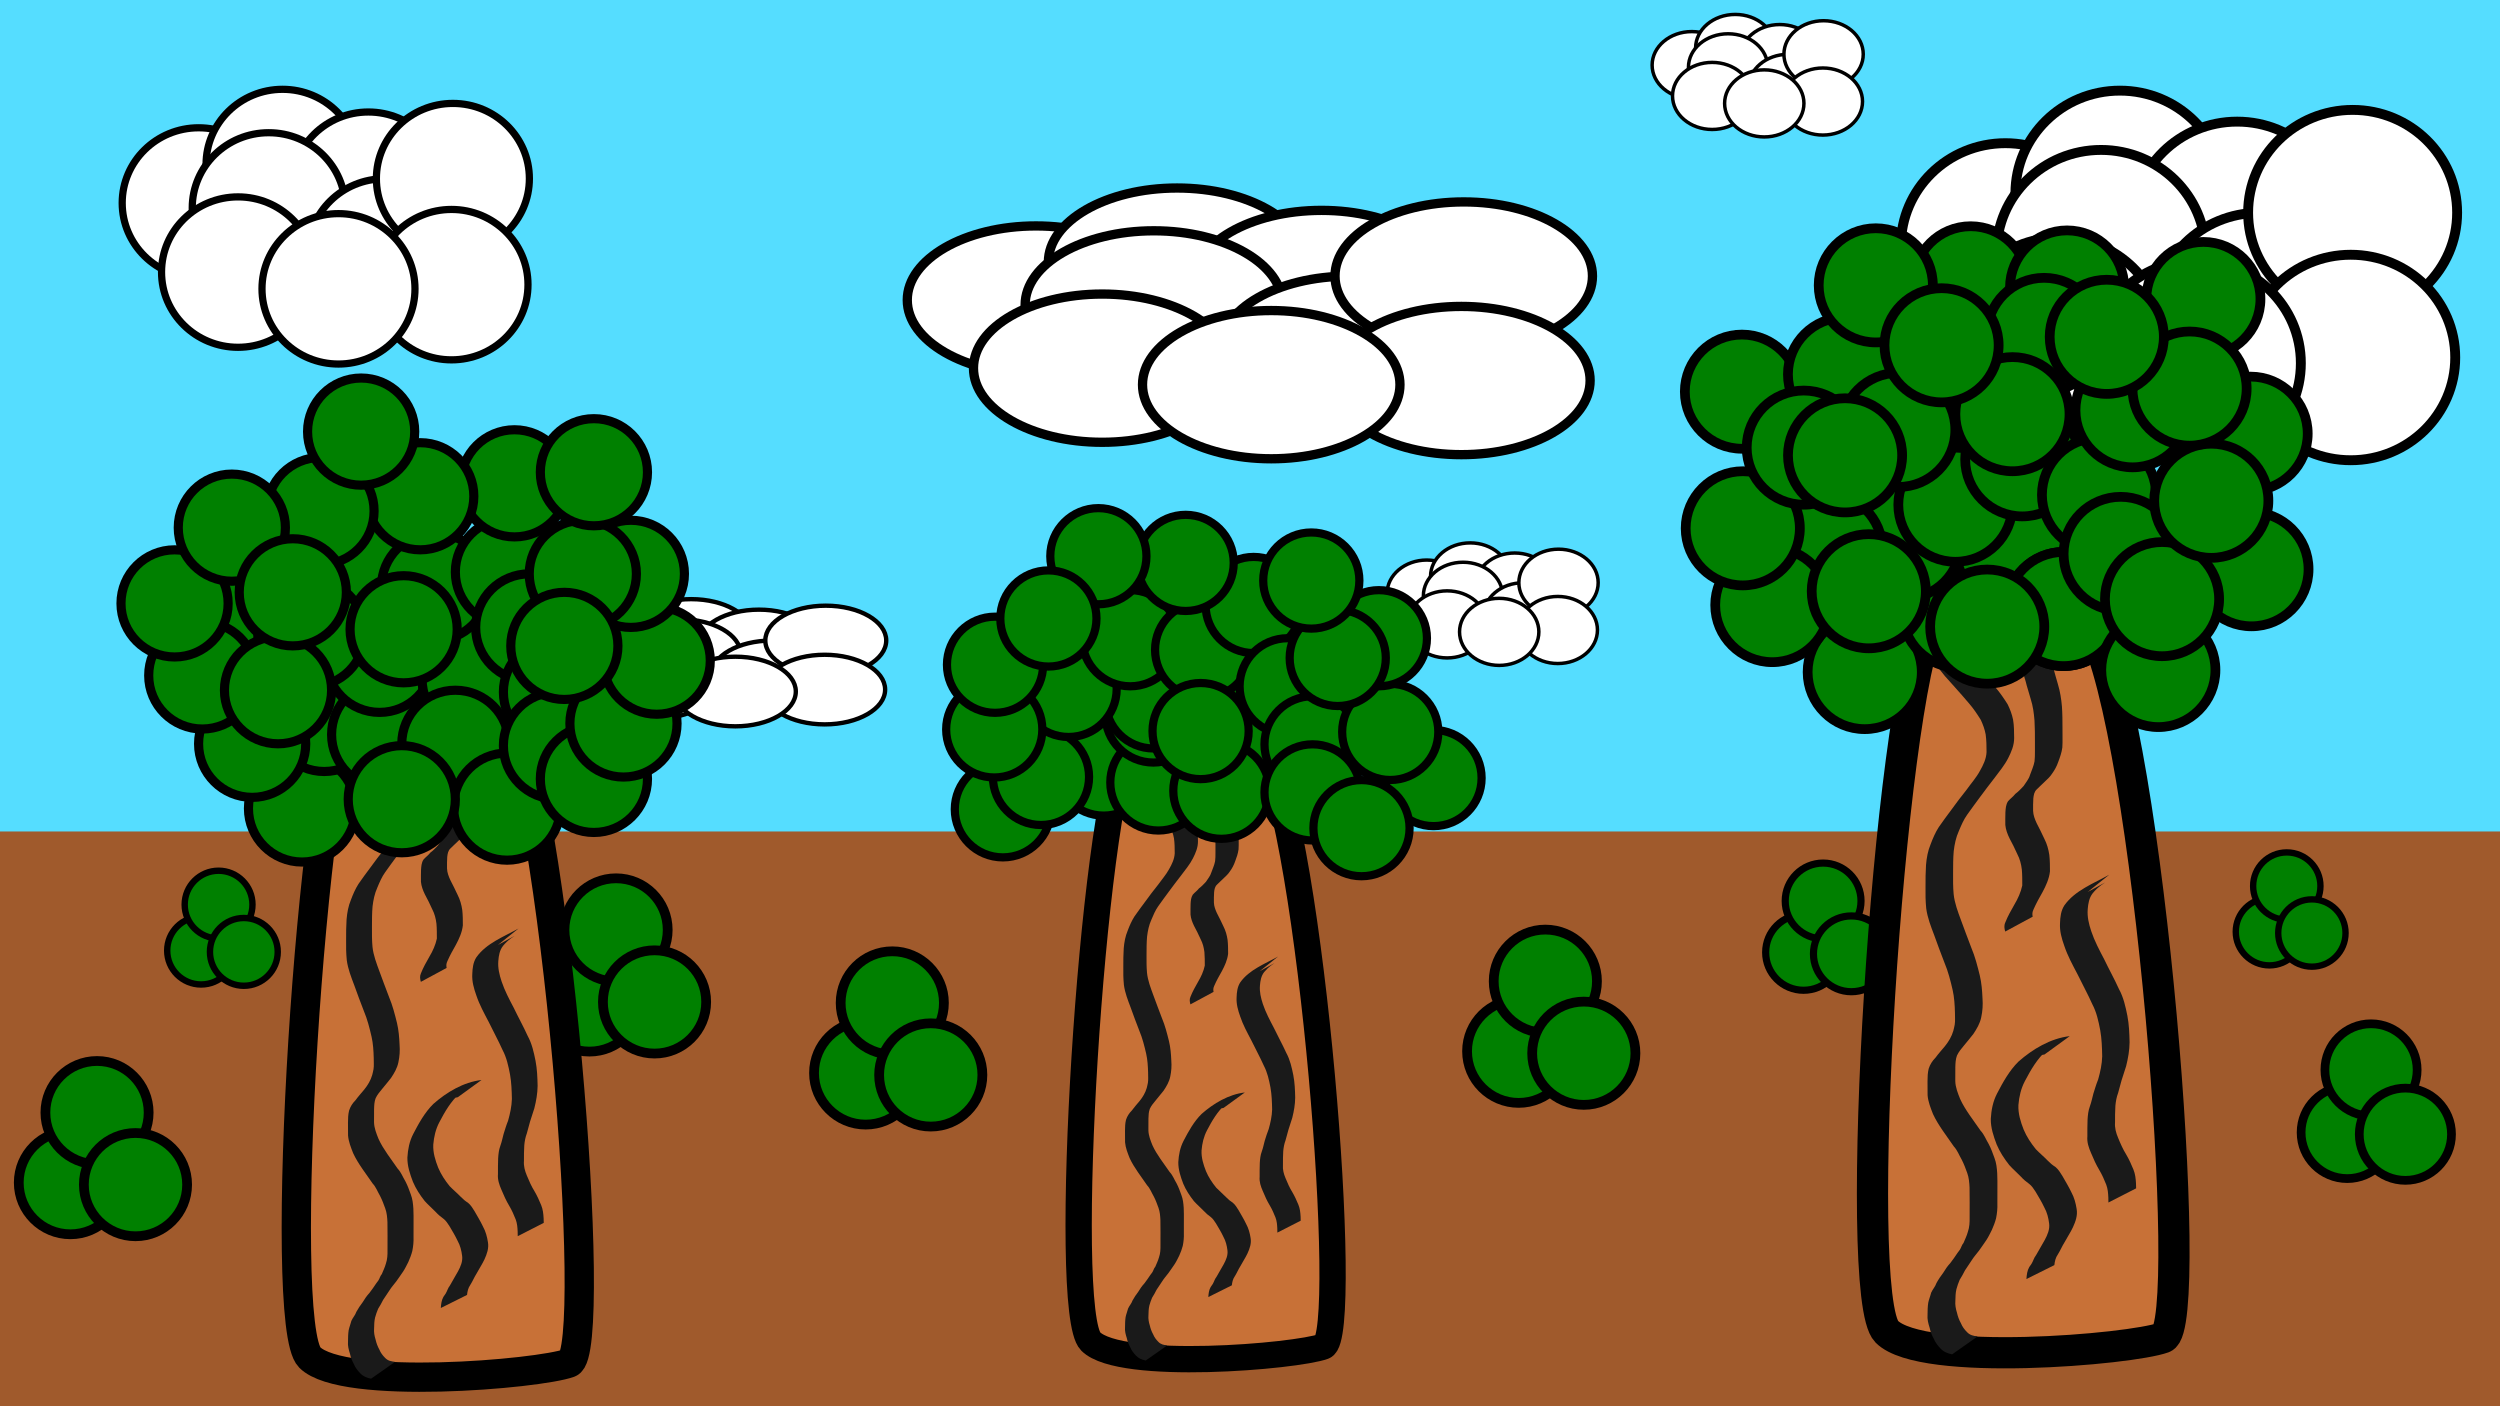 <?xml version="1.0" encoding="UTF-8" standalone="no"?>
<!-- Created with Inkscape (http://www.inkscape.org/) -->

<svg
   xmlns:dc="http://purl.org/dc/elements/1.1/"
   xmlns:cc="http://creativecommons.org/ns#"
   xmlns:rdf="http://www.w3.org/1999/02/22-rdf-syntax-ns#"
   xmlns:svg="http://www.w3.org/2000/svg"
   xmlns="http://www.w3.org/2000/svg"
   xmlns:sodipodi="http://sodipodi.sourceforge.net/DTD/sodipodi-0.dtd"
   xmlns:inkscape="http://www.inkscape.org/namespaces/inkscape"
   width="1280"
   height="720"
   viewBox="0 0 338.667 190.5"
   version="1.1"
   id="svg8"
   inkscape:version="0.92.2 (5c3e80d, 2017-08-06)"
   sodipodi:docname="BG_Stage1.svg"
   inkscape:export-filename="D:\Documents\Digipen\Semester 02\GAM150\drqst\Production\Illustrations\BG\BG_Stage1.png"
   inkscape:export-xdpi="96"
   inkscape:export-ydpi="96">
  <rect x="0" y="0" width="338.667" height="190.5" fill="#333333" stroke="none"/>
  <defs
     id="defs2" />
  <sodipodi:namedview
     id="base"
     pagecolor="#ffffff"
     bordercolor="#666666"
     borderopacity="1.0"
     inkscape:pageopacity="0.0"
     inkscape:pageshadow="2"
     inkscape:zoom="0.7"
     inkscape:cx="478.08936"
     inkscape:cy="318.80783"
     inkscape:document-units="mm"
     inkscape:current-layer="layer5"
     showgrid="false"
     inkscape:pagecheckerboard="true"
     units="px"
     inkscape:window-width="1920"
     inkscape:window-height="1057"
     inkscape:window-x="-8"
     inkscape:window-y="-8"
     inkscape:window-maximized="1" />
  <g
     inkscape:groupmode="layer"
     id="layer4"
     inkscape:label="Ground"
     sodipodi:insensitive="true">
    <rect
       style="fill:#a05a2c;fill-opacity:1;stroke:#000000;stroke-width:0;stroke-miterlimit:4;stroke-dasharray:none;stroke-opacity:1"
       id="rect1180"
       width="402.167"
       height="93.738"
       x="-36.324"
       y="105.005" />
  </g>
  <g
     inkscape:groupmode="layer"
     id="layer5"
     inkscape:label="Shrubs">
    <circle
       style="fill:#008000;fill-opacity:1;stroke:#000000;stroke-width:1.323;stroke-miterlimit:4;stroke-dasharray:none;stroke-opacity:1"
       id="path1184"
       cx="117.267"
       cy="145.351"
       r="6.993" />
    <circle
       r="6.993"
       cy="135.863"
       cx="120.875"
       id="circle1186"
       style="fill:#008000;fill-opacity:1;stroke:#000000;stroke-width:1.323;stroke-miterlimit:4;stroke-dasharray:none;stroke-opacity:1" />
    <circle
       style="fill:#008000;fill-opacity:1;stroke:#000000;stroke-width:1.323;stroke-miterlimit:4;stroke-dasharray:none;stroke-opacity:1"
       id="circle1188"
       cx="126.087"
       cy="145.618"
       r="6.993" />
    <circle
       r="6.993"
       cy="135.462"
       cx="79.849"
       id="circle1194"
       style="fill:#008000;fill-opacity:1;stroke:#000000;stroke-width:1.323;stroke-miterlimit:4;stroke-dasharray:none;stroke-opacity:1" />
    <circle
       style="fill:#008000;fill-opacity:1;stroke:#000000;stroke-width:1.323;stroke-miterlimit:4;stroke-dasharray:none;stroke-opacity:1"
       id="circle1196"
       cx="83.457"
       cy="125.974"
       r="6.993" />
    <circle
       r="6.993"
       cy="135.729"
       cx="88.669"
       id="circle1198"
       style="fill:#008000;fill-opacity:1;stroke:#000000;stroke-width:1.323;stroke-miterlimit:4;stroke-dasharray:none;stroke-opacity:1" />
    <circle
       style="fill:#008000;fill-opacity:1;stroke:#000000;stroke-width:1.323;stroke-miterlimit:4;stroke-dasharray:none;stroke-opacity:1"
       id="circle1200"
       cx="9.536"
       cy="160.21"
       r="6.993" />
    <circle
       r="6.993"
       cy="150.722"
       cx="13.144"
       id="circle1202"
       style="fill:#008000;fill-opacity:1;stroke:#000000;stroke-width:1.323;stroke-miterlimit:4;stroke-dasharray:none;stroke-opacity:1" />
    <circle
       style="fill:#008000;fill-opacity:1;stroke:#000000;stroke-width:1.323;stroke-miterlimit:4;stroke-dasharray:none;stroke-opacity:1"
       id="circle1204"
       cx="18.355"
       cy="160.478"
       r="6.993" />
    <circle
       r="4.591"
       cy="128.774"
       cx="27.241"
       id="circle1206"
       style="fill:#008000;fill-opacity:1;stroke:#000000;stroke-width:0.869;stroke-miterlimit:4;stroke-dasharray:none;stroke-opacity:1" />
    <circle
       style="fill:#008000;fill-opacity:1;stroke:#000000;stroke-width:0.869;stroke-miterlimit:4;stroke-dasharray:none;stroke-opacity:1"
       id="circle1208"
       cx="29.61"
       cy="122.544"
       r="4.591" />
    <circle
       r="4.591"
       cy="128.949"
       cx="33.032"
       id="circle1210"
       style="fill:#008000;fill-opacity:1;stroke:#000000;stroke-width:0.869;stroke-miterlimit:4;stroke-dasharray:none;stroke-opacity:1" />
    <circle
       r="6.993"
       cy="142.411"
       cx="205.733"
       id="circle1212"
       style="fill:#008000;fill-opacity:1;stroke:#000000;stroke-width:1.323;stroke-miterlimit:4;stroke-dasharray:none;stroke-opacity:1" />
    <circle
       style="fill:#008000;fill-opacity:1;stroke:#000000;stroke-width:1.323;stroke-miterlimit:4;stroke-dasharray:none;stroke-opacity:1"
       id="circle1214"
       cx="209.341"
       cy="132.923"
       r="6.993" />
    <circle
       r="6.993"
       cy="142.678"
       cx="214.553"
       id="circle1216"
       style="fill:#008000;fill-opacity:1;stroke:#000000;stroke-width:1.323;stroke-miterlimit:4;stroke-dasharray:none;stroke-opacity:1" />
    <circle
       style="fill:#008000;fill-opacity:1;stroke:#000000;stroke-width:1.182;stroke-miterlimit:4;stroke-dasharray:none;stroke-opacity:1"
       id="circle1218"
       cx="317.972"
       cy="153.412"
       r="6.247" />
    <circle
       r="6.247"
       cy="144.936"
       cx="321.195"
       id="circle1220"
       style="fill:#008000;fill-opacity:1;stroke:#000000;stroke-width:1.182;stroke-miterlimit:4;stroke-dasharray:none;stroke-opacity:1" />
    <circle
       style="fill:#008000;fill-opacity:1;stroke:#000000;stroke-width:1.182;stroke-miterlimit:4;stroke-dasharray:none;stroke-opacity:1"
       id="circle1222"
       cx="325.851"
       cy="153.651"
       r="6.247" />
    <circle
       style="fill:#008000;fill-opacity:1;stroke:#000000;stroke-width:0.971;stroke-miterlimit:4;stroke-dasharray:none;stroke-opacity:1"
       id="circle1224"
       cx="244.323"
       cy="129.015"
       r="5.134" />
    <circle
       r="5.134"
       cy="122.05"
       cx="246.972"
       id="circle1226"
       style="fill:#008000;fill-opacity:1;stroke:#000000;stroke-width:0.971;stroke-miterlimit:4;stroke-dasharray:none;stroke-opacity:1" />
    <circle
       style="fill:#008000;fill-opacity:1;stroke:#000000;stroke-width:0.971;stroke-miterlimit:4;stroke-dasharray:none;stroke-opacity:1"
       id="circle1228"
       cx="250.798"
       cy="129.211"
       r="5.134" />
    <circle
       r="4.56"
       cy="126.219"
       cx="307.431"
       id="circle1230"
       style="fill:#008000;fill-opacity:1;stroke:#000000;stroke-width:0.863;stroke-miterlimit:4;stroke-dasharray:none;stroke-opacity:1" />
    <circle
       style="fill:#008000;fill-opacity:1;stroke:#000000;stroke-width:0.863;stroke-miterlimit:4;stroke-dasharray:none;stroke-opacity:1"
       id="circle1232"
       cx="309.784"
       cy="120.032"
       r="4.56" />
    <circle
       r="4.56"
       cy="126.393"
       cx="313.183"
       id="circle1234"
       style="fill:#008000;fill-opacity:1;stroke:#000000;stroke-width:0.863;stroke-miterlimit:4;stroke-dasharray:none;stroke-opacity:1" />
  </g>
  <g
     inkscape:groupmode="layer"
     id="layer2"
     inkscape:label="Sky"
     sodipodi:insensitive="true">
    <rect
       style="fill:#55ddff;fill-opacity:1;stroke:none;stroke-width:2.646;stroke-miterlimit:4;stroke-dasharray:none;stroke-opacity:1"
       id="rect874"
       width="389.315"
       height="120.952"
       x="-29.482"
       y="-8.315" />
  </g>
  <g
     inkscape:label="Clouds"
     inkscape:groupmode="layer"
     id="layer1"
     transform="translate(0,-106.5)"
     sodipodi:insensitive="true">
    <ellipse
       style="fill:#ffffff;fill-opacity:1;stroke:#000000;stroke-width:0.98;stroke-miterlimit:4;stroke-dasharray:none;stroke-opacity:1"
       id="path817"
       cx="26.917"
       cy="133.998"
       rx="10.363"
       ry="10.188" />
    <ellipse
       ry="10.188"
       rx="10.363"
       cy="128.786"
       cx="38.276"
       id="ellipse819"
       style="fill:#ffffff;fill-opacity:1;stroke:#000000;stroke-width:0.98;stroke-miterlimit:4;stroke-dasharray:none;stroke-opacity:1" />
    <ellipse
       style="fill:#ffffff;fill-opacity:1;stroke:#000000;stroke-width:0.98;stroke-miterlimit:4;stroke-dasharray:none;stroke-opacity:1"
       id="ellipse821"
       cx="49.902"
       cy="131.86"
       rx="10.363"
       ry="10.188" />
    <ellipse
       ry="10.188"
       rx="10.363"
       cy="134.666"
       cx="36.405"
       id="ellipse823"
       style="fill:#ffffff;fill-opacity:1;stroke:#000000;stroke-width:0.98;stroke-miterlimit:4;stroke-dasharray:none;stroke-opacity:1" />
    <ellipse
       style="fill:#ffffff;fill-opacity:1;stroke:#000000;stroke-width:0.98;stroke-miterlimit:4;stroke-dasharray:none;stroke-opacity:1"
       id="ellipse825"
       cx="52.091"
       cy="140.903"
       rx="10.363"
       ry="10.188" />
    <ellipse
       ry="10.188"
       rx="10.363"
       cy="130.697"
       cx="61.351"
       id="ellipse827"
       style="fill:#ffffff;fill-opacity:1;stroke:#000000;stroke-width:0.98;stroke-miterlimit:4;stroke-dasharray:none;stroke-opacity:1" />
    <ellipse
       style="fill:#ffffff;fill-opacity:1;stroke:#000000;stroke-width:0.98;stroke-miterlimit:4;stroke-dasharray:none;stroke-opacity:1"
       id="ellipse829"
       cx="32.247"
       cy="143.359"
       rx="10.363"
       ry="10.188" />
    <ellipse
       ry="10.188"
       rx="10.363"
       cy="145.06"
       cx="61.162"
       id="ellipse831"
       style="fill:#ffffff;fill-opacity:1;stroke:#000000;stroke-width:0.98;stroke-miterlimit:4;stroke-dasharray:none;stroke-opacity:1" />
    <ellipse
       style="fill:#ffffff;fill-opacity:1;stroke:#000000;stroke-width:0.98;stroke-miterlimit:4;stroke-dasharray:none;stroke-opacity:1"
       id="ellipse833"
       cx="45.854"
       cy="145.627"
       rx="10.363"
       ry="10.188" />
    <ellipse
       ry="13.918"
       rx="14.157"
       cy="139.815"
       cx="271.661"
       id="ellipse835"
       style="fill:#ffffff;fill-opacity:1;stroke:#000000;stroke-width:1.339;stroke-miterlimit:4;stroke-dasharray:none;stroke-opacity:1" />
    <ellipse
       style="fill:#ffffff;fill-opacity:1;stroke:#000000;stroke-width:1.339;stroke-miterlimit:4;stroke-dasharray:none;stroke-opacity:1"
       id="ellipse837"
       cx="287.179"
       cy="132.696"
       rx="14.157"
       ry="13.918" />
    <ellipse
       ry="13.918"
       rx="14.157"
       cy="136.894"
       cx="303.062"
       id="ellipse839"
       style="fill:#ffffff;fill-opacity:1;stroke:#000000;stroke-width:1.339;stroke-miterlimit:4;stroke-dasharray:none;stroke-opacity:1" />
    <ellipse
       style="fill:#ffffff;fill-opacity:1;stroke:#000000;stroke-width:1.339;stroke-miterlimit:4;stroke-dasharray:none;stroke-opacity:1"
       id="ellipse841"
       cx="284.623"
       cy="140.728"
       rx="14.157"
       ry="13.918" />
    <ellipse
       ry="13.918"
       rx="14.157"
       cy="149.248"
       cx="306.052"
       id="ellipse843"
       style="fill:#ffffff;fill-opacity:1;stroke:#000000;stroke-width:1.339;stroke-miterlimit:4;stroke-dasharray:none;stroke-opacity:1" />
    <ellipse
       style="fill:#ffffff;fill-opacity:1;stroke:#000000;stroke-width:1.339;stroke-miterlimit:4;stroke-dasharray:none;stroke-opacity:1"
       id="ellipse845"
       cx="318.703"
       cy="135.306"
       rx="14.157"
       ry="13.918" />
    <ellipse
       ry="13.918"
       rx="14.157"
       cy="152.605"
       cx="278.943"
       id="ellipse847"
       style="fill:#ffffff;fill-opacity:1;stroke:#000000;stroke-width:1.339;stroke-miterlimit:4;stroke-dasharray:none;stroke-opacity:1" />
    <ellipse
       style="fill:#ffffff;fill-opacity:1;stroke:#000000;stroke-width:1.339;stroke-miterlimit:4;stroke-dasharray:none;stroke-opacity:1"
       id="ellipse849"
       cx="318.445"
       cy="154.928"
       rx="14.157"
       ry="13.918" />
    <ellipse
       ry="13.918"
       rx="14.157"
       cy="155.703"
       cx="297.532"
       id="ellipse851"
       style="fill:#ffffff;fill-opacity:1;stroke:#000000;stroke-width:1.339;stroke-miterlimit:4;stroke-dasharray:none;stroke-opacity:1" />
    <ellipse
       style="fill:#ffffff;fill-opacity:1;stroke:#000000;stroke-width:1.262;stroke-miterlimit:4;stroke-dasharray:none;stroke-opacity:1"
       id="ellipse853"
       cx="140.344"
       cy="147.147"
       rx="17.438"
       ry="10.041" />
    <ellipse
       ry="10.041"
       rx="17.438"
       cy="142.01"
       cx="159.458"
       id="ellipse855"
       style="fill:#ffffff;fill-opacity:1;stroke:#000000;stroke-width:1.262;stroke-miterlimit:4;stroke-dasharray:none;stroke-opacity:1" />
    <ellipse
       style="fill:#ffffff;fill-opacity:1;stroke:#000000;stroke-width:1.262;stroke-miterlimit:4;stroke-dasharray:none;stroke-opacity:1"
       id="ellipse857"
       cx="179.022"
       cy="145.039"
       rx="17.438"
       ry="10.041" />
    <ellipse
       ry="10.041"
       rx="17.438"
       cy="147.805"
       cx="156.31"
       id="ellipse859"
       style="fill:#ffffff;fill-opacity:1;stroke:#000000;stroke-width:1.262;stroke-miterlimit:4;stroke-dasharray:none;stroke-opacity:1" />
    <ellipse
       style="fill:#ffffff;fill-opacity:1;stroke:#000000;stroke-width:1.262;stroke-miterlimit:4;stroke-dasharray:none;stroke-opacity:1"
       id="ellipse861"
       cx="182.705"
       cy="153.952"
       rx="17.438"
       ry="10.041" />
    <ellipse
       ry="10.041"
       rx="17.438"
       cy="143.894"
       cx="198.288"
       id="ellipse863"
       style="fill:#ffffff;fill-opacity:1;stroke:#000000;stroke-width:1.262;stroke-miterlimit:4;stroke-dasharray:none;stroke-opacity:1" />
    <ellipse
       style="fill:#ffffff;fill-opacity:1;stroke:#000000;stroke-width:1.262;stroke-miterlimit:4;stroke-dasharray:none;stroke-opacity:1"
       id="ellipse865"
       cx="149.314"
       cy="156.374"
       rx="17.438"
       ry="10.041" />
    <ellipse
       ry="10.041"
       rx="17.438"
       cy="158.05"
       cx="197.97"
       id="ellipse867"
       style="fill:#ffffff;fill-opacity:1;stroke:#000000;stroke-width:1.262;stroke-miterlimit:4;stroke-dasharray:none;stroke-opacity:1" />
    <ellipse
       style="fill:#ffffff;fill-opacity:1;stroke:#000000;stroke-width:1.262;stroke-miterlimit:4;stroke-dasharray:none;stroke-opacity:1"
       id="ellipse869"
       cx="172.211"
       cy="158.609"
       rx="17.438"
       ry="10.041" />
    <ellipse
       ry="4.716"
       rx="8.19"
       cy="194.793"
       cx="84.649"
       id="ellipse1125"
       style="fill:#ffffff;fill-opacity:1;stroke:#000000;stroke-width:0.593;stroke-miterlimit:4;stroke-dasharray:none;stroke-opacity:1" />
    <ellipse
       style="fill:#ffffff;fill-opacity:1;stroke:#000000;stroke-width:0.593;stroke-miterlimit:4;stroke-dasharray:none;stroke-opacity:1"
       id="ellipse1127"
       cx="93.627"
       cy="192.38"
       rx="8.19"
       ry="4.716" />
    <ellipse
       ry="4.716"
       rx="8.19"
       cy="193.803"
       cx="102.815"
       id="ellipse1129"
       style="fill:#ffffff;fill-opacity:1;stroke:#000000;stroke-width:0.593;stroke-miterlimit:4;stroke-dasharray:none;stroke-opacity:1" />
    <ellipse
       style="fill:#ffffff;fill-opacity:1;stroke:#000000;stroke-width:0.593;stroke-miterlimit:4;stroke-dasharray:none;stroke-opacity:1"
       id="ellipse1131"
       cx="92.148"
       cy="195.102"
       rx="8.19"
       ry="4.716" />
    <ellipse
       ry="4.716"
       rx="8.19"
       cy="197.989"
       cx="104.545"
       id="ellipse1133"
       style="fill:#ffffff;fill-opacity:1;stroke:#000000;stroke-width:0.593;stroke-miterlimit:4;stroke-dasharray:none;stroke-opacity:1" />
    <ellipse
       style="fill:#ffffff;fill-opacity:1;stroke:#000000;stroke-width:0.593;stroke-miterlimit:4;stroke-dasharray:none;stroke-opacity:1"
       id="ellipse1135"
       cx="111.865"
       cy="193.265"
       rx="8.19"
       ry="4.716" />
    <ellipse
       ry="4.716"
       rx="8.19"
       cy="199.127"
       cx="88.862"
       id="ellipse1137"
       style="fill:#ffffff;fill-opacity:1;stroke:#000000;stroke-width:0.593;stroke-miterlimit:4;stroke-dasharray:none;stroke-opacity:1" />
    <ellipse
       style="fill:#ffffff;fill-opacity:1;stroke:#000000;stroke-width:0.593;stroke-miterlimit:4;stroke-dasharray:none;stroke-opacity:1"
       id="ellipse1139"
       cx="111.715"
       cy="199.914"
       rx="8.19"
       ry="4.716" />
    <ellipse
       ry="4.716"
       rx="8.19"
       cy="200.177"
       cx="99.616"
       id="ellipse1141"
       style="fill:#ffffff;fill-opacity:1;stroke:#000000;stroke-width:0.593;stroke-miterlimit:4;stroke-dasharray:none;stroke-opacity:1" />
    <ellipse
       style="fill:#ffffff;fill-opacity:1;stroke:#000000;stroke-width:0.471;stroke-miterlimit:4;stroke-dasharray:none;stroke-opacity:1"
       id="ellipse1143"
       cx="193.274"
       cy="186.91"
       rx="5.373"
       ry="4.543" />
    <ellipse
       ry="4.543"
       rx="5.373"
       cy="184.586"
       cx="199.163"
       id="ellipse1145"
       style="fill:#ffffff;fill-opacity:1;stroke:#000000;stroke-width:0.471;stroke-miterlimit:4;stroke-dasharray:none;stroke-opacity:1" />
    <ellipse
       style="fill:#ffffff;fill-opacity:1;stroke:#000000;stroke-width:0.471;stroke-miterlimit:4;stroke-dasharray:none;stroke-opacity:1"
       id="ellipse1147"
       cx="205.191"
       cy="185.957"
       rx="5.373"
       ry="4.543" />
    <ellipse
       ry="4.543"
       rx="5.373"
       cy="187.208"
       cx="198.193"
       id="ellipse1149"
       style="fill:#ffffff;fill-opacity:1;stroke:#000000;stroke-width:0.471;stroke-miterlimit:4;stroke-dasharray:none;stroke-opacity:1" />
    <ellipse
       style="fill:#ffffff;fill-opacity:1;stroke:#000000;stroke-width:0.471;stroke-miterlimit:4;stroke-dasharray:none;stroke-opacity:1"
       id="ellipse1151"
       cx="206.326"
       cy="189.989"
       rx="5.373"
       ry="4.543" />
    <ellipse
       ry="4.543"
       rx="5.373"
       cy="185.438"
       cx="211.127"
       id="ellipse1153"
       style="fill:#ffffff;fill-opacity:1;stroke:#000000;stroke-width:0.471;stroke-miterlimit:4;stroke-dasharray:none;stroke-opacity:1" />
    <ellipse
       style="fill:#ffffff;fill-opacity:1;stroke:#000000;stroke-width:0.471;stroke-miterlimit:4;stroke-dasharray:none;stroke-opacity:1"
       id="ellipse1155"
       cx="196.037"
       cy="191.084"
       rx="5.373"
       ry="4.543" />
    <ellipse
       ry="4.543"
       rx="5.373"
       cy="191.843"
       cx="211.029"
       id="ellipse1157"
       style="fill:#ffffff;fill-opacity:1;stroke:#000000;stroke-width:0.471;stroke-miterlimit:4;stroke-dasharray:none;stroke-opacity:1" />
    <ellipse
       style="fill:#ffffff;fill-opacity:1;stroke:#000000;stroke-width:0.471;stroke-miterlimit:4;stroke-dasharray:none;stroke-opacity:1"
       id="ellipse1159"
       cx="203.092"
       cy="192.096"
       rx="5.373"
       ry="4.543" />
    <ellipse
       ry="4.543"
       rx="5.373"
       cy="115.322"
       cx="229.181"
       id="ellipse1161"
       style="fill:#ffffff;fill-opacity:1;stroke:#000000;stroke-width:0.471;stroke-miterlimit:4;stroke-dasharray:none;stroke-opacity:1" />
    <ellipse
       style="fill:#ffffff;fill-opacity:1;stroke:#000000;stroke-width:0.471;stroke-miterlimit:4;stroke-dasharray:none;stroke-opacity:1"
       id="ellipse1163"
       cx="235.071"
       cy="112.998"
       rx="5.373"
       ry="4.543" />
    <ellipse
       ry="4.543"
       rx="5.373"
       cy="114.368"
       cx="241.098"
       id="ellipse1165"
       style="fill:#ffffff;fill-opacity:1;stroke:#000000;stroke-width:0.471;stroke-miterlimit:4;stroke-dasharray:none;stroke-opacity:1" />
    <ellipse
       style="fill:#ffffff;fill-opacity:1;stroke:#000000;stroke-width:0.471;stroke-miterlimit:4;stroke-dasharray:none;stroke-opacity:1"
       id="ellipse1167"
       cx="234.101"
       cy="115.619"
       rx="5.373"
       ry="4.543" />
    <ellipse
       ry="4.543"
       rx="5.373"
       cy="118.4"
       cx="242.233"
       id="ellipse1169"
       style="fill:#ffffff;fill-opacity:1;stroke:#000000;stroke-width:0.471;stroke-miterlimit:4;stroke-dasharray:none;stroke-opacity:1" />
    <ellipse
       style="fill:#ffffff;fill-opacity:1;stroke:#000000;stroke-width:0.471;stroke-miterlimit:4;stroke-dasharray:none;stroke-opacity:1"
       id="ellipse1171"
       cx="247.035"
       cy="113.85"
       rx="5.373"
       ry="4.543" />
    <ellipse
       ry="4.543"
       rx="5.373"
       cy="119.496"
       cx="231.945"
       id="ellipse1173"
       style="fill:#ffffff;fill-opacity:1;stroke:#000000;stroke-width:0.471;stroke-miterlimit:4;stroke-dasharray:none;stroke-opacity:1" />
    <ellipse
       style="fill:#ffffff;fill-opacity:1;stroke:#000000;stroke-width:0.471;stroke-miterlimit:4;stroke-dasharray:none;stroke-opacity:1"
       id="ellipse1175"
       cx="246.937"
       cy="120.254"
       rx="5.373"
       ry="4.543" />
    <ellipse
       ry="4.543"
       rx="5.373"
       cy="120.507"
       cx="239"
       id="ellipse1177"
       style="fill:#ffffff;fill-opacity:1;stroke:#000000;stroke-width:0.471;stroke-miterlimit:4;stroke-dasharray:none;stroke-opacity:1" />
  </g>
  <g
     inkscape:groupmode="layer"
     id="layer3"
     inkscape:label="Trees"
     sodipodi:insensitive="true">
    <path
       style="fill:#c87137;stroke:#000000;stroke-width:3.969;stroke-linecap:butt;stroke-linejoin:miter;stroke-miterlimit:4;stroke-dasharray:none;stroke-opacity:1"
       d="m 47.625,93.171 c 6.795,-13.919 12.531,-13.005 20.411,1.134 7.229,12.971 13.229,88.824 9.071,90.336 -4.158,1.512 -30.616,3.78 -35.152,-0.756 -4.536,-4.536 0.213,-79.536 5.67,-90.714 z"
       id="path877"
       inkscape:connector-curvature="0"
       sodipodi:nodetypes="sscss" />
    <path
       style="fill:#1a1a1a;fill-opacity:1;stroke:none;stroke-width:3.969;stroke-miterlimit:4;stroke-dasharray:none;stroke-opacity:1"
       id="path881"
       d="m 52.715,89.957 c -0.512,0.625 -0.979,1.289 -1.367,1.998 -0.286,0.54 -0.366,1.133 -0.402,1.733 -0.051,0.587 0.001,1.162 0.098,1.741 0.119,0.548 0.324,1.072 0.596,1.562 0.313,0.541 0.693,1.022 1.1,1.491 0.426,0.473 0.837,0.959 1.269,1.426 0.585,0.687 1.185,1.361 1.761,2.055 0.58,0.665 1.075,1.4 1.55,2.143 0.312,0.628 0.559,1.287 0.698,1.974 0.129,0.765 0.126,1.543 0.135,2.317 0.008,0.927 -0.352,1.766 -0.765,2.576 -0.455,0.898 -1.107,1.666 -1.702,2.471 -0.648,0.824 -1.274,1.665 -1.9,2.506 -0.528,0.742 -1.095,1.456 -1.608,2.209 -0.458,0.636 -0.759,1.363 -1.062,2.081 -0.366,0.809 -0.542,1.672 -0.647,2.548 -0.079,0.912 -0.076,1.829 -0.08,2.745 -0.004,0.913 -0.012,1.823 0.072,2.732 0.122,1.152 0.544,2.239 0.94,3.319 0.438,1.157 0.848,2.325 1.301,3.476 0.482,1.135 0.782,2.329 1.078,3.523 0.227,0.956 0.306,1.937 0.348,2.915 0.066,0.819 0.011,1.618 -0.161,2.42 -0.16,0.783 -0.564,1.463 -1.001,2.118 -0.38,0.49 -0.78,0.964 -1.172,1.444 -0.339,0.41 -0.685,0.809 -0.908,1.294 -0.181,0.477 -0.196,0.99 -0.211,1.493 -0.007,0.585 -0.004,1.171 -0.006,1.756 0.019,0.798 0.322,1.541 0.615,2.271 0.327,0.725 0.756,1.394 1.203,2.05 0.47,0.65 0.919,1.316 1.385,1.969 0.473,0.493 0.694,1.14 1.043,1.71 0.304,0.567 0.514,1.177 0.735,1.779 0.237,0.619 0.307,1.273 0.349,1.929 0.033,0.627 0.025,1.256 0.025,1.883 -0.003,0.648 -0.004,1.295 -0.003,1.943 0.024,0.646 -0.036,1.286 -0.168,1.918 -0.13,0.508 -0.321,0.995 -0.533,1.473 -0.23,0.439 -0.432,0.896 -0.712,1.308 -0.292,0.447 -0.61,0.875 -0.914,1.314 -0.311,0.415 -0.663,0.797 -0.938,1.238 -0.289,0.428 -0.582,0.854 -0.859,1.291 -0.196,0.415 -0.432,0.806 -0.672,1.196 -0.164,0.383 -0.301,0.784 -0.413,1.186 -0.111,0.476 -0.121,0.967 -0.132,1.454 -0.049,0.534 0.046,1.039 0.204,1.545 0.106,0.472 0.265,0.91 0.501,1.33 0.175,0.435 0.447,0.804 0.78,1.131 0.362,0.395 0.836,0.489 1.344,0.549 0,0 -3.239,2.277 -3.239,2.277 v 0 c -0.575,-0.112 -1.088,-0.313 -1.493,-0.757 -0.339,-0.363 -0.65,-0.753 -0.837,-1.218 -0.247,-0.445 -0.426,-0.906 -0.53,-1.406 -0.173,-0.542 -0.319,-1.081 -0.266,-1.657 0.006,-0.51 0.01,-1.022 0.089,-1.526 0.086,-0.44 0.266,-0.841 0.369,-1.275 0.188,-0.428 0.525,-0.766 0.672,-1.217 0.245,-0.455 0.544,-0.889 0.854,-1.297 0.272,-0.456 0.564,-0.882 0.927,-1.273 0.331,-0.414 0.614,-0.858 0.916,-1.294 0.087,-0.13 0.194,-0.245 0.281,-0.375 0.182,-0.273 0.241,-0.618 0.466,-0.867 0.197,-0.471 0.423,-0.928 0.557,-1.423 0.203,-0.582 0.232,-1.215 0.219,-1.826 0.002,-0.648 0.004,-1.296 0.005,-1.944 0.002,-0.621 0.003,-1.242 -0.014,-1.863 -0.029,-0.619 -0.079,-1.239 -0.291,-1.828 -0.209,-0.58 -0.422,-1.162 -0.706,-1.709 -0.334,-0.568 -0.55,-1.203 -1.012,-1.693 -0.466,-0.657 -0.915,-1.325 -1.386,-1.978 -0.464,-0.68 -0.905,-1.374 -1.251,-2.124 -0.302,-0.775 -0.623,-1.56 -0.69,-2.398 -0.006,-0.586 -0.013,-1.173 -0.009,-1.759 0.007,-0.541 0.015,-1.088 0.15,-1.616 0.172,-0.539 0.469,-1.001 0.87,-1.402 0.362,-0.501 0.785,-0.961 1.178,-1.437 0.475,-0.584 0.876,-1.247 1.083,-1.974 0.059,-0.261 0.135,-0.518 0.178,-0.782 0.083,-0.512 0.016,-1.034 0.029,-1.549 -0.029,-0.958 -0.081,-1.918 -0.293,-2.856 -0.273,-1.182 -0.567,-2.359 -1.041,-3.479 -0.46,-1.151 -0.873,-2.322 -1.3,-3.486 -0.418,-1.105 -0.858,-2.216 -1.016,-3.394 -0.091,-0.921 -0.11,-1.84 -0.091,-2.765 -0.002,-0.927 0.002,-1.854 0.063,-2.78 0.076,-0.904 0.236,-1.801 0.59,-2.643 0.279,-0.745 0.598,-1.487 1.027,-2.159 0.516,-0.762 1.074,-1.488 1.619,-2.23 0.615,-0.848 1.244,-1.69 1.903,-2.504 0.571,-0.807 1.241,-1.545 1.713,-2.419 0.422,-0.74 0.806,-1.527 0.843,-2.393 -0.005,-0.75 -0.007,-1.503 -0.112,-2.247 -0.119,-0.643 -0.342,-1.26 -0.621,-1.85 -0.456,-0.734 -0.939,-1.456 -1.508,-2.107 -0.573,-0.69 -1.177,-1.353 -1.771,-2.026 -0.434,-0.471 -0.856,-0.955 -1.283,-1.433 -0.42,-0.492 -0.806,-1.003 -1.139,-1.56 -0.298,-0.528 -0.521,-1.09 -0.666,-1.68 -0.101,-0.605 -0.189,-1.202 -0.132,-1.818 0.022,-0.646 0.066,-1.292 0.337,-1.89 0.358,-0.739 0.842,-1.401 1.314,-2.07 0,0 3.652,-1.552 3.652,-1.552 z"
       inkscape:connector-curvature="0" />
    <path
       style="fill:#1a1a1a;fill-opacity:1;stroke:none;stroke-width:3.969;stroke-miterlimit:4;stroke-dasharray:none;stroke-opacity:1"
       id="path883"
       d="m 63.621,92.776 c -0.553,0.011 -1.115,-0.061 -1.664,0.036 -0.116,0.02 -0.625,0.161 -0.744,0.193 -0.182,0.101 -0.382,0.166 -0.566,0.263 -0.085,0.045 -0.329,0.195 -0.246,0.148 5.642,-3.211 3.711,-2.447 2.77,-1.444 -0.393,0.574 -0.423,1.282 -0.464,1.954 -0.027,0.681 -0.017,1.362 -0.012,2.043 0.004,0.56 0.009,1.121 0.006,1.681 0.041,0.566 0.216,1.114 0.382,1.654 0.183,0.764 0.433,1.51 0.636,2.268 0.279,0.919 0.426,1.867 0.508,2.822 0.068,0.934 0.066,1.871 0.07,2.807 -0.016,0.804 0.035,1.61 -0.02,2.413 -0.086,0.628 -0.29,1.226 -0.517,1.815 -0.185,0.539 -0.445,1.032 -0.779,1.492 -0.265,0.43 -0.652,0.756 -1.011,1.104 -0.323,0.287 -0.615,0.606 -0.935,0.897 -0.335,0.307 -0.401,0.732 -0.448,1.161 -0.038,0.522 -0.031,1.046 -0.029,1.569 0.018,0.555 0.219,1.067 0.447,1.565 0.348,0.659 0.671,1.331 0.987,2.005 0.332,0.649 0.527,1.338 0.63,2.056 0.077,0.689 0.081,1.384 0.08,2.076 -0.101,0.94 -0.505,1.821 -0.949,2.646 -0.411,0.718 -0.813,1.442 -1.143,2.2 -0.152,0.314 -0.177,0.59 -0.106,0.921 0,0 -3.493,1.887 -3.493,1.887 v 0 c -0.108,-0.401 -0.168,-0.756 0.011,-1.153 0.307,-0.786 0.728,-1.523 1.145,-2.255 0.454,-0.762 0.83,-1.58 1.014,-2.452 -0.003,-0.677 0.006,-1.355 -0.057,-2.03 -0.082,-0.682 -0.248,-1.339 -0.572,-1.951 -0.308,-0.677 -0.629,-1.35 -0.989,-2.001 -0.265,-0.543 -0.482,-1.105 -0.538,-1.713 -0.002,-0.533 -0.009,-1.066 0.011,-1.598 0.029,-0.484 0.06,-0.986 0.329,-1.407 0.285,-0.333 0.653,-0.58 0.92,-0.933 0.391,-0.289 0.737,-0.652 1.066,-1.008 0.285,-0.463 0.661,-0.861 0.812,-1.403 0.201,-0.575 0.467,-1.123 0.576,-1.729 0.093,-0.791 0.028,-1.593 0.052,-2.388 7.94e-4,-0.927 0.001,-1.854 -0.054,-2.78 -0.072,-0.933 -0.195,-1.863 -0.483,-2.757 -0.197,-0.753 -0.464,-1.484 -0.643,-2.242 -0.188,-0.574 -0.369,-1.159 -0.442,-1.76 -0.005,-0.56 -0.003,-1.12 -0.005,-1.68 -0.001,-0.689 -0.003,-1.379 0.016,-2.068 0.026,-0.727 0.05,-1.479 0.353,-2.152 0.926,-1.665 3.069,-2.306 4.813,-2.938 0.82,-0.178 1.644,-0.171 2.481,-0.165 0,0 -3.209,2.332 -3.209,2.332 z"
       inkscape:connector-curvature="0" />
    <path
       style="fill:#1a1a1a;fill-opacity:1;stroke:none;stroke-width:3.969;stroke-miterlimit:4;stroke-dasharray:none;stroke-opacity:1"
       id="path885"
       d="m 67.153,128.255 c -1.209,0.594 -2.008,0.997 2.509,-1.453 0.16,-0.087 -0.301,0.206 -0.447,0.314 -0.411,0.304 -0.745,0.626 -1.07,1.018 -0.465,0.598 -0.579,1.303 -0.638,2.035 -0.08,0.959 0.143,1.878 0.442,2.78 0.418,1.25 1.039,2.418 1.65,3.582 0.609,1.275 1.3,2.507 1.882,3.794 0.579,1.054 0.834,2.22 1.068,3.387 0.215,1.113 0.256,2.247 0.281,3.377 -0.011,1.026 -0.191,2.044 -0.441,3.037 -0.206,0.599 -0.387,1.206 -0.582,1.809 -0.148,0.531 -0.283,1.065 -0.437,1.595 -0.198,0.528 -0.297,1.076 -0.347,1.635 -0.045,0.693 -0.045,1.387 -0.044,2.081 -0.059,0.708 0.12,1.356 0.392,2.001 0.296,0.731 0.62,1.458 1.036,2.129 0.355,0.603 0.641,1.237 0.906,1.883 0.233,0.567 0.297,1.17 0.33,1.775 0.014,0.419 0.009,0.211 0.017,0.625 0,0 -3.524,1.802 -3.524,1.802 v 0 c -0.004,-0.408 -7.93e-4,-0.203 -0.01,-0.613 -0.024,-0.562 -0.064,-1.128 -0.268,-1.659 -0.249,-0.629 -0.52,-1.247 -0.866,-1.83 -0.419,-0.691 -0.751,-1.434 -1.06,-2.18 -0.3,-0.684 -0.541,-1.382 -0.474,-2.14 0.002,-0.701 -0.006,-1.403 0.024,-2.103 0.035,-0.583 0.092,-1.165 0.3,-1.717 0.186,-0.519 0.3,-1.062 0.438,-1.594 0.192,-0.603 0.366,-1.212 0.608,-1.799 0.271,-0.962 0.488,-1.947 0.517,-2.951 -0.023,-1.109 -0.058,-2.222 -0.252,-3.317 -0.219,-1.141 -0.459,-2.281 -1.011,-3.317 -0.572,-1.284 -1.254,-2.511 -1.865,-3.777 -0.618,-1.181 -1.27,-2.357 -1.692,-3.627 -0.334,-0.937 -0.608,-1.89 -0.545,-2.897 0.027,-0.788 0.114,-1.572 0.55,-2.253 1.354,-1.919 3.743,-2.8 5.715,-3.907 0,0 -3.094,2.475 -3.094,2.475 z"
       inkscape:connector-curvature="0" />
    <path
       style="fill:#1a1a1a;fill-opacity:1;stroke:none;stroke-width:3.969;stroke-miterlimit:4;stroke-dasharray:none;stroke-opacity:1"
       id="path887"
       d="m 62.017,148.635 c -0.129,0.027 -0.26,0.05 -0.388,0.08 -0.268,0.063 -0.799,0.203 -1.047,0.299 -0.184,0.071 -0.708,0.349 -0.537,0.25 3.423,-2.006 3.58,-2.163 2.257,-1.163 -1.224,1.073 -2.038,2.501 -2.786,3.924 -0.499,0.951 -0.732,1.972 -0.821,3.032 -0.05,1.093 0.272,2.122 0.665,3.126 0.384,0.913 0.927,1.73 1.547,2.496 0.487,0.506 1.031,0.951 1.517,1.458 0.297,0.309 0.617,0.577 0.98,0.804 0.384,0.318 0.631,0.737 0.89,1.153 0.385,0.68 0.796,1.347 1.131,2.054 0.367,0.664 0.559,1.387 0.675,2.132 0.143,0.82 -0.133,1.59 -0.47,2.325 -0.312,0.666 -0.727,1.274 -1.073,1.922 -0.315,0.502 -0.54,1.053 -0.857,1.553 -0.282,0.401 -0.38,0.862 -0.432,1.34 0,0 -3.55,1.77 -3.55,1.77 v 0 c 0.034,-0.522 0.089,-1.048 0.353,-1.512 0.095,-0.15 0.21,-0.287 0.302,-0.438 0.214,-0.351 0.308,-0.771 0.575,-1.094 0.354,-0.647 0.741,-1.27 1.096,-1.916 0.348,-0.65 0.661,-1.35 0.559,-2.105 -0.09,-0.711 -0.257,-1.4 -0.61,-2.032 -0.326,-0.692 -0.725,-1.347 -1.113,-2.005 -0.239,-0.362 -0.471,-0.739 -0.824,-1.003 -0.368,-0.263 -0.71,-0.547 -1.013,-0.884 -0.492,-0.513 -1.037,-0.972 -1.51,-1.503 -0.635,-0.805 -1.195,-1.658 -1.595,-2.607 -0.402,-1.057 -0.767,-2.127 -0.75,-3.275 0.065,-1.117 0.269,-2.187 0.788,-3.195 0.752,-1.446 1.553,-2.906 2.717,-4.065 1.82,-1.606 4.093,-2.964 6.537,-3.252 0,0 -3.209,2.332 -3.209,2.332 z"
       inkscape:connector-curvature="0" />
    <circle
       style="fill:#008000;fill-opacity:1;stroke:#000000;stroke-width:1.239;stroke-miterlimit:4;stroke-dasharray:none;stroke-opacity:1"
       id="path893"
       cx="40.915"
       cy="109.519"
       r="7.257" />
    <circle
       r="7.257"
       cy="97.256"
       cx="43.918"
       id="circle895"
       style="fill:#008000;fill-opacity:1;stroke:#000000;stroke-width:1.239;stroke-miterlimit:4;stroke-dasharray:none;stroke-opacity:1" />
    <circle
       style="fill:#008000;fill-opacity:1;stroke:#000000;stroke-width:1.239;stroke-miterlimit:4;stroke-dasharray:none;stroke-opacity:1"
       id="circle897"
       cx="52.177"
       cy="99.509"
       r="7.257" />
    <circle
       r="7.257"
       cy="89.248"
       cx="51.426"
       id="circle899"
       style="fill:#008000;fill-opacity:1;stroke:#000000;stroke-width:1.239;stroke-miterlimit:4;stroke-dasharray:none;stroke-opacity:1" />
    <circle
       style="fill:#008000;fill-opacity:1;stroke:#000000;stroke-width:1.239;stroke-miterlimit:4;stroke-dasharray:none;stroke-opacity:1"
       id="circle901"
       cx="64.439"
       cy="92.001"
       r="7.257" />
    <circle
       r="7.257"
       cy="92.001"
       cx="64.439"
       id="circle903"
       style="fill:#008000;fill-opacity:1;stroke:#000000;stroke-width:1.239;stroke-miterlimit:4;stroke-dasharray:none;stroke-opacity:1"
       inkscape:transform-center-x="-1.5014954"
       inkscape:transform-center-y="-9.509465" />
    <circle
       inkscape:transform-center-y="-9.509471"
       inkscape:transform-center-x="-1.5014932"
       style="fill:#008000;fill-opacity:1;stroke:#000000;stroke-width:1.239;stroke-miterlimit:4;stroke-dasharray:none;stroke-opacity:1"
       id="circle905"
       cx="61.686"
       cy="100.76"
       r="7.257" />
    <circle
       r="7.257"
       cy="109.268"
       cx="68.693"
       id="circle907"
       style="fill:#008000;fill-opacity:1;stroke:#000000;stroke-width:1.239;stroke-miterlimit:4;stroke-dasharray:none;stroke-opacity:1"
       inkscape:transform-center-x="-1.5014927"
       inkscape:transform-center-y="-9.5094758" />
    <circle
       inkscape:transform-center-y="-9.5094577"
       inkscape:transform-center-x="-1.5014939"
       style="fill:#008000;fill-opacity:1;stroke:#000000;stroke-width:1.239;stroke-miterlimit:4;stroke-dasharray:none;stroke-opacity:1"
       id="circle909"
       cx="54.429"
       cy="108.267"
       r="7.257" />
    <circle
       r="7.257"
       cy="100.76"
       cx="34.159"
       id="circle911"
       style="fill:#008000;fill-opacity:1;stroke:#000000;stroke-width:1.239;stroke-miterlimit:4;stroke-dasharray:none;stroke-opacity:1"
       inkscape:transform-center-x="-1.5014955"
       inkscape:transform-center-y="-9.509471" />
    <circle
       inkscape:transform-center-y="-9.5094711"
       inkscape:transform-center-x="-1.5014955"
       style="fill:#008000;fill-opacity:1;stroke:#000000;stroke-width:1.239;stroke-miterlimit:4;stroke-dasharray:none;stroke-opacity:1"
       id="circle913"
       cx="34.159"
       cy="84.494"
       r="7.257" />
    <circle
       r="7.257"
       cy="77.737"
       cx="47.922"
       id="circle915"
       style="fill:#008000;fill-opacity:1;stroke:#000000;stroke-width:1.239;stroke-miterlimit:4;stroke-dasharray:none;stroke-opacity:1"
       inkscape:transform-center-x="-1.5014963"
       inkscape:transform-center-y="-9.5094719" />
    <circle
       inkscape:transform-center-y="-9.5094675"
       inkscape:transform-center-x="-1.5014962"
       style="fill:#008000;fill-opacity:1;stroke:#000000;stroke-width:1.239;stroke-miterlimit:4;stroke-dasharray:none;stroke-opacity:1"
       id="circle917"
       cx="42.167"
       cy="85.745"
       r="7.257" />
    <circle
       r="7.257"
       cy="91.501"
       cx="27.402"
       id="circle919"
       style="fill:#008000;fill-opacity:1;stroke:#000000;stroke-width:1.239;stroke-miterlimit:4;stroke-dasharray:none;stroke-opacity:1"
       inkscape:transform-center-x="-1.5014949"
       inkscape:transform-center-y="-9.5094709" />
    <circle
       inkscape:transform-center-y="-9.5094701"
       inkscape:transform-center-x="-1.5014956"
       style="fill:#008000;fill-opacity:1;stroke:#000000;stroke-width:1.239;stroke-miterlimit:4;stroke-dasharray:none;stroke-opacity:1"
       id="circle921"
       cx="37.662"
       cy="93.503"
       r="7.257" />
    <circle
       r="7.257"
       cy="79.489"
       cx="58.933"
       id="circle923"
       style="fill:#008000;fill-opacity:1;stroke:#000000;stroke-width:1.239;stroke-miterlimit:4;stroke-dasharray:none;stroke-opacity:1"
       inkscape:transform-center-x="-1.5014946"
       inkscape:transform-center-y="-9.50947" />
    <circle
       inkscape:transform-center-y="-9.5094713"
       inkscape:transform-center-x="-1.5014921"
       style="fill:#008000;fill-opacity:1;stroke:#000000;stroke-width:1.239;stroke-miterlimit:4;stroke-dasharray:none;stroke-opacity:1"
       id="circle925"
       cx="68.943"
       cy="77.487"
       r="7.257" />
    <circle
       r="7.257"
       cy="84.994"
       cx="71.696"
       id="circle927"
       style="fill:#008000;fill-opacity:1;stroke:#000000;stroke-width:1.239;stroke-miterlimit:4;stroke-dasharray:none;stroke-opacity:1"
       inkscape:transform-center-x="-1.5014983"
       inkscape:transform-center-y="-9.5094652" />
    <circle
       inkscape:transform-center-y="-9.5094712"
       inkscape:transform-center-x="-1.5014935"
       style="fill:#008000;fill-opacity:1;stroke:#000000;stroke-width:1.239;stroke-miterlimit:4;stroke-dasharray:none;stroke-opacity:1"
       id="circle929"
       cx="75.45"
       cy="93.753"
       r="7.257" />
    <circle
       r="7.257"
       cy="101.01"
       cx="75.45"
       id="circle931"
       style="fill:#008000;fill-opacity:1;stroke:#000000;stroke-width:1.239;stroke-miterlimit:4;stroke-dasharray:none;stroke-opacity:1"
       inkscape:transform-center-x="-1.5014935"
       inkscape:transform-center-y="-9.5094721" />
    <circle
       inkscape:transform-center-y="-9.5094715"
       inkscape:transform-center-x="-1.5014923"
       style="fill:#008000;fill-opacity:1;stroke:#000000;stroke-width:1.239;stroke-miterlimit:4;stroke-dasharray:none;stroke-opacity:1"
       id="circle933"
       cx="80.455"
       cy="105.515"
       r="7.257" />
    <circle
       r="7.257"
       cy="98.007"
       cx="84.459"
       id="circle935"
       style="fill:#008000;fill-opacity:1;stroke:#000000;stroke-width:1.239;stroke-miterlimit:4;stroke-dasharray:none;stroke-opacity:1"
       inkscape:transform-center-x="-1.5014945"
       inkscape:transform-center-y="-9.50947" />
    <circle
       inkscape:transform-center-y="-9.5094651"
       inkscape:transform-center-x="-1.5014951"
       style="fill:#008000;fill-opacity:1;stroke:#000000;stroke-width:1.239;stroke-miterlimit:4;stroke-dasharray:none;stroke-opacity:1"
       id="circle937"
       cx="88.963"
       cy="89.499"
       r="7.257" />
    <circle
       r="7.257"
       cy="77.737"
       cx="85.46"
       id="circle939"
       style="fill:#008000;fill-opacity:1;stroke:#000000;stroke-width:1.239;stroke-miterlimit:4;stroke-dasharray:none;stroke-opacity:1"
       inkscape:transform-center-x="-1.5014988"
       inkscape:transform-center-y="-9.5094648" />
    <circle
       inkscape:transform-center-y="-9.5094648"
       inkscape:transform-center-x="-1.5014974"
       style="fill:#008000;fill-opacity:1;stroke:#000000;stroke-width:1.239;stroke-miterlimit:4;stroke-dasharray:none;stroke-opacity:1"
       id="circle941"
       cx="78.953"
       cy="77.737"
       r="7.257" />
    <circle
       r="7.257"
       cy="85.244"
       cx="54.679"
       id="circle943"
       style="fill:#008000;fill-opacity:1;stroke:#000000;stroke-width:1.239;stroke-miterlimit:4;stroke-dasharray:none;stroke-opacity:1"
       inkscape:transform-center-x="-1.5014933"
       inkscape:transform-center-y="-9.5094663" />
    <circle
       inkscape:transform-center-y="-9.5094668"
       inkscape:transform-center-x="-1.5014969"
       style="fill:#008000;fill-opacity:1;stroke:#000000;stroke-width:1.239;stroke-miterlimit:4;stroke-dasharray:none;stroke-opacity:1"
       id="circle945"
       cx="69.694"
       cy="65.475"
       r="7.257" />
    <circle
       r="7.257"
       cy="63.973"
       cx="80.455"
       id="circle947"
       style="fill:#008000;fill-opacity:1;stroke:#000000;stroke-width:1.239;stroke-miterlimit:4;stroke-dasharray:none;stroke-opacity:1"
       inkscape:transform-center-x="-1.5014923"
       inkscape:transform-center-y="-9.5094696" />
    <circle
       inkscape:transform-center-y="-9.5094689"
       inkscape:transform-center-x="-1.5014933"
       style="fill:#008000;fill-opacity:1;stroke:#000000;stroke-width:1.239;stroke-miterlimit:4;stroke-dasharray:none;stroke-opacity:1"
       id="circle949"
       cx="56.931"
       cy="67.226"
       r="7.257" />
    <circle
       r="7.257"
       cy="81.741"
       cx="23.648"
       id="circle951"
       style="fill:#008000;fill-opacity:1;stroke:#000000;stroke-width:1.239;stroke-miterlimit:4;stroke-dasharray:none;stroke-opacity:1"
       inkscape:transform-center-x="-1.5014955"
       inkscape:transform-center-y="-9.5094707" />
    <circle
       inkscape:transform-center-y="-9.5094675"
       inkscape:transform-center-x="-1.5014958"
       style="fill:#008000;fill-opacity:1;stroke:#000000;stroke-width:1.239;stroke-miterlimit:4;stroke-dasharray:none;stroke-opacity:1"
       id="circle953"
       cx="43.418"
       cy="69.228"
       r="7.257" />
    <circle
       inkscape:transform-center-y="-9.5094673"
       inkscape:transform-center-x="-1.5014949"
       style="fill:#008000;fill-opacity:1;stroke:#000000;stroke-width:1.239;stroke-miterlimit:4;stroke-dasharray:none;stroke-opacity:1"
       id="circle955"
       cx="31.406"
       cy="71.481"
       r="7.257" />
    <circle
       r="7.257"
       cy="80.239"
       cx="39.664"
       id="circle957"
       style="fill:#008000;fill-opacity:1;stroke:#000000;stroke-width:1.239;stroke-miterlimit:4;stroke-dasharray:none;stroke-opacity:1"
       inkscape:transform-center-x="-1.5014965"
       inkscape:transform-center-y="-9.5094656" />
    <circle
       r="7.257"
       cy="87.497"
       cx="76.451"
       id="circle959"
       style="fill:#008000;fill-opacity:1;stroke:#000000;stroke-width:1.239;stroke-miterlimit:4;stroke-dasharray:none;stroke-opacity:1"
       inkscape:transform-center-x="-1.5014977"
       inkscape:transform-center-y="-9.509466" />
    <circle
       r="7.257"
       cy="58.468"
       cx="48.923"
       id="circle961"
       style="fill:#008000;fill-opacity:1;stroke:#000000;stroke-width:1.239;stroke-miterlimit:4;stroke-dasharray:none;stroke-opacity:1"
       inkscape:transform-center-x="-1.5014967"
       inkscape:transform-center-y="-9.509467" />
    <path
       sodipodi:nodetypes="sscss"
       inkscape:connector-curvature="0"
       id="path965"
       d="m 152.837,100.309 c 6.098,-12.491 11.245,-11.671 18.317,1.018 6.488,11.641 11.872,79.713 8.141,81.07 -3.731,1.357 -27.476,3.392 -31.546,-0.678 -4.07,-4.07 0.191,-71.378 5.088,-81.409 z"
       style="fill:#c87137;stroke:#000000;stroke-width:3.562;stroke-linecap:butt;stroke-linejoin:miter;stroke-miterlimit:4;stroke-dasharray:none;stroke-opacity:1" />
    <path
       inkscape:connector-curvature="0"
       d="m 157.404,97.424 c -0.459,0.561 -0.878,1.157 -1.227,1.793 -0.257,0.484 -0.329,1.017 -0.361,1.556 -0.045,0.527 9e-4,1.043 0.088,1.562 0.107,0.492 0.29,0.962 0.535,1.402 0.281,0.485 0.622,0.917 0.987,1.338 0.382,0.424 0.752,0.86 1.139,1.28 0.525,0.617 1.063,1.221 1.581,1.844 0.52,0.597 0.965,1.256 1.391,1.923 0.28,0.563 0.502,1.155 0.627,1.772 0.116,0.686 0.113,1.385 0.121,2.079 0.007,0.832 -0.316,1.585 -0.687,2.311 -0.409,0.806 -0.993,1.496 -1.527,2.217 -0.582,0.739 -1.143,1.494 -1.705,2.249 -0.474,0.666 -0.983,1.306 -1.443,1.982 -0.411,0.571 -0.681,1.223 -0.953,1.867 -0.328,0.726 -0.487,1.5 -0.58,2.287 -0.071,0.819 -0.068,1.642 -0.072,2.463 -0.004,0.819 -0.011,1.636 0.065,2.452 0.11,1.034 0.488,2.01 0.843,2.978 0.393,1.038 0.761,2.087 1.168,3.119 0.433,1.019 0.702,2.091 0.968,3.161 0.203,0.858 0.275,1.738 0.312,2.616 0.059,0.735 0.01,1.452 -0.145,2.171 -0.143,0.703 -0.506,1.313 -0.898,1.901 -0.341,0.44 -0.7,0.865 -1.052,1.295 -0.304,0.368 -0.614,0.726 -0.815,1.161 -0.162,0.428 -0.176,0.888 -0.189,1.34 -0.006,0.525 -0.004,1.051 -0.005,1.576 0.017,0.716 0.289,1.383 0.552,2.038 0.294,0.651 0.679,1.251 1.08,1.84 0.422,0.583 0.825,1.181 1.243,1.767 0.424,0.443 0.623,1.023 0.936,1.535 0.273,0.509 0.461,1.056 0.66,1.597 0.213,0.555 0.275,1.142 0.313,1.731 0.03,0.563 0.023,1.127 0.022,1.69 -0.003,0.581 -0.004,1.162 -0.003,1.744 0.021,0.58 -0.033,1.155 -0.15,1.722 -0.117,0.456 -0.288,0.893 -0.479,1.322 -0.206,0.394 -0.388,0.804 -0.639,1.174 -0.262,0.401 -0.547,0.786 -0.821,1.179 -0.279,0.372 -0.595,0.715 -0.842,1.111 -0.26,0.384 -0.522,0.767 -0.771,1.159 -0.176,0.372 -0.387,0.723 -0.603,1.073 -0.148,0.343 -0.27,0.704 -0.371,1.065 -0.1,0.427 -0.109,0.868 -0.119,1.304 -0.044,0.479 0.042,0.932 0.183,1.387 0.095,0.423 0.238,0.817 0.449,1.194 0.157,0.39 0.402,0.722 0.7,1.015 0.325,0.355 0.75,0.439 1.207,0.493 0,0 -2.907,2.043 -2.907,2.043 v 0 c -0.516,-0.1 -0.976,-0.281 -1.34,-0.679 -0.304,-0.326 -0.583,-0.676 -0.751,-1.093 -0.221,-0.399 -0.382,-0.813 -0.476,-1.262 -0.156,-0.486 -0.287,-0.97 -0.239,-1.487 0.005,-0.457 0.009,-0.917 0.08,-1.37 0.077,-0.395 0.239,-0.754 0.331,-1.144 0.169,-0.384 0.471,-0.688 0.603,-1.092 0.22,-0.408 0.488,-0.798 0.766,-1.164 0.244,-0.41 0.506,-0.792 0.832,-1.143 0.297,-0.371 0.551,-0.77 0.822,-1.161 0.078,-0.117 0.174,-0.22 0.252,-0.337 0.163,-0.245 0.216,-0.555 0.418,-0.778 0.177,-0.422 0.38,-0.833 0.5,-1.277 0.183,-0.522 0.208,-1.09 0.197,-1.639 0.002,-0.582 0.004,-1.163 0.004,-1.745 0.002,-0.557 0.003,-1.115 -0.013,-1.672 -0.026,-0.556 -0.071,-1.112 -0.261,-1.64 -0.188,-0.52 -0.378,-1.043 -0.634,-1.534 -0.3,-0.51 -0.494,-1.079 -0.908,-1.519 -0.418,-0.589 -0.821,-1.189 -1.243,-1.775 -0.417,-0.611 -0.812,-1.233 -1.123,-1.906 -0.271,-0.696 -0.56,-1.4 -0.619,-2.152 -0.005,-0.526 -0.012,-1.052 -0.008,-1.578 0.006,-0.486 0.013,-0.977 0.134,-1.45 0.154,-0.484 0.421,-0.898 0.781,-1.258 0.325,-0.45 0.705,-0.862 1.057,-1.29 0.426,-0.524 0.786,-1.119 0.972,-1.772 0.053,-0.234 0.121,-0.465 0.159,-0.702 0.075,-0.459 0.015,-0.928 0.026,-1.39 -0.026,-0.859 -0.072,-1.722 -0.263,-2.563 -0.245,-1.06 -0.509,-2.117 -0.935,-3.122 -0.413,-1.033 -0.783,-2.084 -1.167,-3.128 -0.375,-0.991 -0.77,-1.989 -0.912,-3.046 -0.081,-0.826 -0.099,-1.651 -0.081,-2.481 -0.002,-0.832 0.002,-1.664 0.057,-2.494 0.068,-0.812 0.212,-1.617 0.53,-2.372 0.251,-0.668 0.537,-1.335 0.922,-1.937 0.463,-0.683 0.964,-1.336 1.453,-2.001 0.552,-0.761 1.116,-1.516 1.708,-2.247 0.513,-0.724 1.114,-1.387 1.537,-2.171 0.379,-0.664 0.723,-1.371 0.757,-2.148 -0.004,-0.673 -0.006,-1.349 -0.101,-2.017 -0.106,-0.577 -0.307,-1.13 -0.558,-1.66 -0.409,-0.658 -0.842,-1.306 -1.353,-1.891 -0.515,-0.619 -1.056,-1.214 -1.589,-1.818 -0.39,-0.423 -0.769,-0.857 -1.152,-1.286 -0.377,-0.442 -0.723,-0.9 -1.022,-1.4 -0.268,-0.473 -0.468,-0.979 -0.597,-1.508 -0.09,-0.543 -0.169,-1.079 -0.118,-1.631 0.02,-0.58 0.059,-1.159 0.303,-1.696 0.321,-0.663 0.756,-1.257 1.18,-1.857 0,0 3.277,-1.392 3.277,-1.392 z"
       id="path967"
       style="fill:#1a1a1a;fill-opacity:1;stroke:none;stroke-width:3.562;stroke-miterlimit:4;stroke-dasharray:none;stroke-opacity:1" />
    <path
       inkscape:connector-curvature="0"
       d="m 167.192,99.954 c -0.496,0.01 -1,-0.054 -1.493,0.032 -0.104,0.018 -0.561,0.144 -0.668,0.173 -0.164,0.09 -0.343,0.149 -0.508,0.236 -0.076,0.04 -0.296,0.175 -0.221,0.133 5.063,-2.882 3.33,-2.196 2.486,-1.296 -0.353,0.515 -0.379,1.15 -0.416,1.753 -0.024,0.611 -0.015,1.222 -0.01,1.833 0.004,0.503 0.008,1.006 0.005,1.509 0.037,0.508 0.194,1 0.343,1.484 0.165,0.686 0.389,1.355 0.571,2.036 0.25,0.825 0.382,1.676 0.456,2.533 0.061,0.838 0.059,1.679 0.063,2.519 -0.015,0.722 0.031,1.445 -0.018,2.166 -0.077,0.564 -0.26,1.101 -0.464,1.629 -0.166,0.484 -0.399,0.926 -0.699,1.339 -0.238,0.386 -0.585,0.679 -0.907,0.991 -0.29,0.258 -0.552,0.544 -0.839,0.805 -0.301,0.275 -0.36,0.657 -0.402,1.042 -0.034,0.469 -0.028,0.939 -0.026,1.408 0.016,0.498 0.197,0.958 0.401,1.405 0.312,0.591 0.602,1.195 0.886,1.8 0.298,0.582 0.473,1.2 0.565,1.845 0.069,0.618 0.072,1.242 0.072,1.863 -0.091,0.844 -0.453,1.635 -0.851,2.375 -0.368,0.644 -0.729,1.294 -1.026,1.975 -0.136,0.281 -0.159,0.529 -0.095,0.827 0,0 -3.135,1.693 -3.135,1.693 v 0 c -0.097,-0.36 -0.151,-0.678 0.01,-1.035 0.276,-0.705 0.653,-1.366 1.027,-2.024 0.407,-0.683 0.744,-1.418 0.91,-2.2 -0.003,-0.608 0.005,-1.216 -0.051,-1.822 -0.073,-0.612 -0.223,-1.202 -0.513,-1.751 -0.277,-0.607 -0.565,-1.211 -0.887,-1.796 -0.238,-0.488 -0.433,-0.992 -0.483,-1.537 -0.002,-0.478 -0.008,-0.957 0.01,-1.434 0.026,-0.435 0.054,-0.885 0.295,-1.262 0.256,-0.299 0.586,-0.52 0.826,-0.837 0.35,-0.26 0.661,-0.585 0.956,-0.905 0.255,-0.415 0.593,-0.773 0.729,-1.259 0.18,-0.516 0.419,-1.008 0.517,-1.552 0.083,-0.71 0.025,-1.43 0.046,-2.143 7.2e-4,-0.832 8.9e-4,-1.664 -0.048,-2.495 -0.065,-0.837 -0.175,-1.672 -0.433,-2.475 -0.176,-0.675 -0.417,-1.332 -0.577,-2.012 -0.169,-0.515 -0.331,-1.04 -0.397,-1.579 -0.004,-0.502 -0.003,-1.005 -0.004,-1.507 -9e-4,-0.619 -0.003,-1.238 0.015,-1.856 0.023,-0.652 0.045,-1.327 0.316,-1.932 0.831,-1.494 2.755,-2.07 4.319,-2.636 0.736,-0.16 1.476,-0.153 2.226,-0.148 0,0 -2.88,2.093 -2.88,2.093 z"
       id="path969"
       style="fill:#1a1a1a;fill-opacity:1;stroke:none;stroke-width:3.562;stroke-miterlimit:4;stroke-dasharray:none;stroke-opacity:1" />
    <path
       inkscape:connector-curvature="0"
       d="m 170.362,131.794 c -1.085,0.533 -1.802,0.895 2.252,-1.304 0.144,-0.078 -0.27,0.184 -0.401,0.282 -0.369,0.273 -0.668,0.562 -0.96,0.914 -0.417,0.537 -0.519,1.17 -0.573,1.826 -0.072,0.861 0.129,1.685 0.396,2.495 0.375,1.122 0.933,2.17 1.481,3.215 0.546,1.144 1.166,2.25 1.689,3.405 0.52,0.946 0.748,1.992 0.958,3.04 0.193,0.999 0.229,2.017 0.252,3.031 -0.01,0.921 -0.171,1.834 -0.395,2.725 -0.184,0.538 -0.347,1.082 -0.522,1.623 -0.133,0.476 -0.254,0.956 -0.392,1.431 -0.177,0.473 -0.266,0.966 -0.311,1.467 -0.041,0.622 -0.04,1.245 -0.039,1.867 -0.053,0.635 0.107,1.217 0.352,1.796 0.266,0.656 0.556,1.308 0.93,1.91 0.318,0.541 0.575,1.111 0.813,1.69 0.209,0.509 0.267,1.05 0.297,1.593 0.013,0.376 0.008,0.189 0.015,0.561 0,0 -3.163,1.618 -3.163,1.618 v 0 c -0.004,-0.366 -7.1e-4,-0.182 -0.009,-0.551 -0.022,-0.505 -0.058,-1.012 -0.241,-1.489 -0.223,-0.564 -0.467,-1.119 -0.777,-1.642 -0.376,-0.62 -0.674,-1.287 -0.951,-1.957 -0.269,-0.614 -0.486,-1.24 -0.425,-1.92 0.002,-0.629 -0.005,-1.259 0.022,-1.888 0.031,-0.524 0.083,-1.046 0.27,-1.541 0.167,-0.465 0.269,-0.953 0.393,-1.431 0.172,-0.542 0.329,-1.088 0.545,-1.614 0.243,-0.864 0.438,-1.748 0.464,-2.648 -0.021,-0.995 -0.052,-1.994 -0.226,-2.976 -0.197,-1.024 -0.412,-2.047 -0.907,-2.977 -0.513,-1.152 -1.126,-2.253 -1.674,-3.389 -0.555,-1.06 -1.139,-2.116 -1.518,-3.255 -0.3,-0.84 -0.546,-1.696 -0.489,-2.6 0.024,-0.707 0.102,-1.411 0.494,-2.022 1.215,-1.722 3.359,-2.513 5.129,-3.507 0,0 -2.777,2.221 -2.777,2.221 z"
       id="path971"
       style="fill:#1a1a1a;fill-opacity:1;stroke:none;stroke-width:3.562;stroke-miterlimit:4;stroke-dasharray:none;stroke-opacity:1" />
    <path
       inkscape:connector-curvature="0"
       d="m 165.753,150.084 c -0.116,0.024 -0.233,0.045 -0.348,0.072 -0.241,0.057 -0.717,0.183 -0.939,0.268 -0.165,0.064 -0.635,0.314 -0.482,0.224 3.072,-1.8 3.213,-1.941 2.025,-1.044 -1.098,0.963 -1.829,2.244 -2.501,3.522 -0.448,0.854 -0.657,1.769 -0.737,2.721 -0.045,0.981 0.244,1.904 0.597,2.805 0.344,0.82 0.832,1.552 1.388,2.24 0.437,0.454 0.925,0.854 1.361,1.308 0.266,0.278 0.553,0.518 0.879,0.722 0.344,0.285 0.566,0.661 0.798,1.035 0.346,0.61 0.714,1.209 1.015,1.843 0.329,0.596 0.502,1.245 0.606,1.913 0.128,0.736 -0.119,1.427 -0.422,2.086 -0.28,0.598 -0.653,1.143 -0.963,1.724 -0.283,0.451 -0.484,0.945 -0.769,1.394 -0.253,0.36 -0.341,0.773 -0.388,1.202 0,0 -3.186,1.589 -3.186,1.589 v 0 c 0.031,-0.468 0.08,-0.941 0.317,-1.357 0.086,-0.134 0.188,-0.257 0.271,-0.393 0.192,-0.315 0.276,-0.692 0.516,-0.981 0.318,-0.581 0.665,-1.14 0.984,-1.72 0.312,-0.583 0.593,-1.212 0.502,-1.889 -0.08,-0.638 -0.23,-1.256 -0.547,-1.823 -0.292,-0.621 -0.651,-1.209 -0.999,-1.799 -0.215,-0.325 -0.423,-0.663 -0.74,-0.9 -0.331,-0.236 -0.637,-0.491 -0.91,-0.794 -0.441,-0.461 -0.93,-0.873 -1.355,-1.349 -0.569,-0.723 -1.072,-1.488 -1.432,-2.339 -0.36,-0.948 -0.688,-1.909 -0.673,-2.939 0.058,-1.003 0.242,-1.963 0.707,-2.867 0.675,-1.298 1.394,-2.608 2.438,-3.648 1.634,-1.441 3.673,-2.66 5.867,-2.918 0,0 -2.88,2.093 -2.88,2.093 z"
       id="path973"
       style="fill:#1a1a1a;fill-opacity:1;stroke:none;stroke-width:3.562;stroke-miterlimit:4;stroke-dasharray:none;stroke-opacity:1" />
    <circle
       r="6.513"
       cy="109.634"
       cx="135.857"
       id="circle975"
       style="fill:#008000;fill-opacity:1;stroke:#000000;stroke-width:1.112;stroke-miterlimit:4;stroke-dasharray:none;stroke-opacity:1" />
    <circle
       style="fill:#008000;fill-opacity:1;stroke:#000000;stroke-width:1.112;stroke-miterlimit:4;stroke-dasharray:none;stroke-opacity:1"
       id="circle977"
       cx="149.51"
       cy="103.975"
       r="6.513" />
    <circle
       r="6.513"
       cy="105.996"
       cx="156.922"
       id="circle979"
       style="fill:#008000;fill-opacity:1;stroke:#000000;stroke-width:1.112;stroke-miterlimit:4;stroke-dasharray:none;stroke-opacity:1" />
    <circle
       style="fill:#008000;fill-opacity:1;stroke:#000000;stroke-width:1.112;stroke-miterlimit:4;stroke-dasharray:none;stroke-opacity:1"
       id="circle981"
       cx="156.248"
       cy="96.788"
       r="6.513" />
    <circle
       r="6.513"
       cy="99.259"
       cx="167.926"
       id="circle983"
       style="fill:#008000;fill-opacity:1;stroke:#000000;stroke-width:1.112;stroke-miterlimit:4;stroke-dasharray:none;stroke-opacity:1" />
    <circle
       inkscape:transform-center-y="-8.5340431"
       inkscape:transform-center-x="-1.3474741"
       style="fill:#008000;fill-opacity:1;stroke:#000000;stroke-width:1.112;stroke-miterlimit:4;stroke-dasharray:none;stroke-opacity:1"
       id="circle985"
       cx="167.926"
       cy="99.259"
       r="6.513" />
    <circle
       r="6.513"
       cy="107.119"
       cx="165.456"
       id="circle987"
       style="fill:#008000;fill-opacity:1;stroke:#000000;stroke-width:1.112;stroke-miterlimit:4;stroke-dasharray:none;stroke-opacity:1"
       inkscape:transform-center-x="-1.3474761"
       inkscape:transform-center-y="-8.5340478" />
    <circle
       inkscape:transform-center-y="-8.5340547"
       inkscape:transform-center-x="-1.3474734"
       style="fill:#008000;fill-opacity:1;stroke:#000000;stroke-width:1.112;stroke-miterlimit:4;stroke-dasharray:none;stroke-opacity:1"
       id="circle989"
       cx="194.195"
       cy="105.4"
       r="6.513" />
    <circle
       r="6.513"
       cy="94.88"
       cx="156.27"
       id="circle991"
       style="fill:#008000;fill-opacity:1;stroke:#000000;stroke-width:1.112;stroke-miterlimit:4;stroke-dasharray:none;stroke-opacity:1"
       inkscape:transform-center-x="-1.3474757"
       inkscape:transform-center-y="-8.5340369" />
    <circle
       inkscape:transform-center-y="-8.5340478"
       inkscape:transform-center-x="-1.3474782"
       style="fill:#008000;fill-opacity:1;stroke:#000000;stroke-width:1.112;stroke-miterlimit:4;stroke-dasharray:none;stroke-opacity:1"
       id="circle993"
       cx="141.019"
       cy="105.248"
       r="6.513" />
    <circle
       r="6.513"
       cy="93.323"
       cx="144.761"
       id="circle995"
       style="fill:#008000;fill-opacity:1;stroke:#000000;stroke-width:1.112;stroke-miterlimit:4;stroke-dasharray:none;stroke-opacity:1"
       inkscape:transform-center-x="-1.3474782"
       inkscape:transform-center-y="-8.5340475" />
    <circle
       inkscape:transform-center-y="-8.5340504"
       inkscape:transform-center-x="-1.3474865"
       style="fill:#008000;fill-opacity:1;stroke:#000000;stroke-width:1.112;stroke-miterlimit:4;stroke-dasharray:none;stroke-opacity:1"
       id="circle997"
       cx="153.104"
       cy="86.458"
       r="6.513" />
    <circle
       inkscape:transform-center-y="-8.5340487"
       inkscape:transform-center-x="-1.3474832"
       style="fill:#008000;fill-opacity:1;stroke:#000000;stroke-width:1.112;stroke-miterlimit:4;stroke-dasharray:none;stroke-opacity:1"
       id="circle1001"
       cx="134.688"
       cy="98.809"
       r="6.513" />
    <circle
       inkscape:transform-center-y="-8.534045"
       inkscape:transform-center-x="-1.3474829"
       style="fill:#008000;fill-opacity:1;stroke:#000000;stroke-width:1.112;stroke-miterlimit:4;stroke-dasharray:none;stroke-opacity:1"
       id="circle1005"
       cx="162.985"
       cy="88.03"
       r="6.513" />
    <circle
       r="6.513"
       cy="81.957"
       cx="169.83"
       id="circle1007"
       style="fill:#008000;fill-opacity:1;stroke:#000000;stroke-width:1.112;stroke-miterlimit:4;stroke-dasharray:none;stroke-opacity:1"
       inkscape:transform-center-x="-1.3474777"
       inkscape:transform-center-y="-8.5340462" />
    <circle
       inkscape:transform-center-y="-8.5340418"
       inkscape:transform-center-x="-1.3474793"
       style="fill:#008000;fill-opacity:1;stroke:#000000;stroke-width:1.112;stroke-miterlimit:4;stroke-dasharray:none;stroke-opacity:1"
       id="circle1009"
       cx="174.439"
       cy="92.97"
       r="6.513" />
    <circle
       r="6.513"
       cy="100.831"
       cx="177.808"
       id="circle1011"
       style="fill:#008000;fill-opacity:1;stroke:#000000;stroke-width:1.112;stroke-miterlimit:4;stroke-dasharray:none;stroke-opacity:1"
       inkscape:transform-center-x="-1.3474839"
       inkscape:transform-center-y="-8.5340465" />
    <circle
       inkscape:transform-center-y="-8.5340379"
       inkscape:transform-center-x="-1.3474839"
       style="fill:#008000;fill-opacity:1;stroke:#000000;stroke-width:1.112;stroke-miterlimit:4;stroke-dasharray:none;stroke-opacity:1"
       id="circle1013"
       cx="177.808"
       cy="107.344"
       r="6.513" />
    <circle
       r="6.513"
       cy="112.188"
       cx="184.437"
       id="circle1015"
       style="fill:#008000;fill-opacity:1;stroke:#000000;stroke-width:1.112;stroke-miterlimit:4;stroke-dasharray:none;stroke-opacity:1"
       inkscape:transform-center-x="-1.3474822"
       inkscape:transform-center-y="-8.5340461" />
    <circle
       inkscape:transform-center-y="-8.5340506"
       inkscape:transform-center-x="-1.3474827"
       style="fill:#008000;fill-opacity:1;stroke:#000000;stroke-width:1.112;stroke-miterlimit:4;stroke-dasharray:none;stroke-opacity:1"
       id="circle1017"
       cx="162.64"
       cy="99.036"
       r="6.513" />
    <circle
       r="6.513"
       cy="99.151"
       cx="188.331"
       id="circle1019"
       style="fill:#008000;fill-opacity:1;stroke:#000000;stroke-width:1.112;stroke-miterlimit:4;stroke-dasharray:none;stroke-opacity:1"
       inkscape:transform-center-x="-1.3474745"
       inkscape:transform-center-y="-8.5340436" />
    <circle
       inkscape:transform-center-y="-8.534044"
       inkscape:transform-center-x="-1.3474873"
       style="fill:#008000;fill-opacity:1;stroke:#000000;stroke-width:1.112;stroke-miterlimit:4;stroke-dasharray:none;stroke-opacity:1"
       id="circle1021"
       cx="186.791"
       cy="86.458"
       r="6.513" />
    <circle
       r="6.513"
       cy="89.13"
       cx="181.219"
       id="circle1023"
       style="fill:#008000;fill-opacity:1;stroke:#000000;stroke-width:1.112;stroke-miterlimit:4;stroke-dasharray:none;stroke-opacity:1"
       inkscape:transform-center-x="-1.3474795"
       inkscape:transform-center-y="-8.534044" />
    <circle
       r="6.513"
       cy="76.255"
       cx="160.615"
       id="circle1027"
       style="fill:#008000;fill-opacity:1;stroke:#000000;stroke-width:1.112;stroke-miterlimit:4;stroke-dasharray:none;stroke-opacity:1"
       inkscape:transform-center-x="-1.347478"
       inkscape:transform-center-y="-8.5340427" />
    <circle
       inkscape:transform-center-y="-8.534044"
       inkscape:transform-center-x="-1.3474884"
       style="fill:#008000;fill-opacity:1;stroke:#000000;stroke-width:1.112;stroke-miterlimit:4;stroke-dasharray:none;stroke-opacity:1"
       id="circle1033"
       cx="134.794"
       cy="90.051"
       r="6.513" />
    <circle
       r="6.513"
       cy="75.347"
       cx="148.794"
       id="circle1035"
       style="fill:#008000;fill-opacity:1;stroke:#000000;stroke-width:1.112;stroke-miterlimit:4;stroke-dasharray:none;stroke-opacity:1"
       inkscape:transform-center-x="-1.3474796"
       inkscape:transform-center-y="-8.5340446" />
    <circle
       r="6.513"
       cy="83.783"
       cx="142.023"
       id="circle1037"
       style="fill:#008000;fill-opacity:1;stroke:#000000;stroke-width:1.112;stroke-miterlimit:4;stroke-dasharray:none;stroke-opacity:1"
       inkscape:transform-center-x="-1.3474817"
       inkscape:transform-center-y="-8.5340412" />
    <circle
       inkscape:transform-center-y="-8.5340436"
       inkscape:transform-center-x="-1.3474885"
       style="fill:#008000;fill-opacity:1;stroke:#000000;stroke-width:1.112;stroke-miterlimit:4;stroke-dasharray:none;stroke-opacity:1"
       id="circle1041"
       cx="177.637"
       cy="78.645"
       r="6.513" />
    <path
       style="fill:#c87137;stroke:#000000;stroke-width:4.229;stroke-linecap:butt;stroke-linejoin:miter;stroke-miterlimit:4;stroke-dasharray:none;stroke-opacity:1"
       d="m 261.634,83.748 c 7.24,-14.83 13.351,-13.856 21.747,1.208 7.703,13.821 14.095,94.639 9.665,96.249 -4.43,1.611 -32.62,4.027 -37.453,-0.805 -4.833,-4.833 0.226,-84.742 6.041,-96.652 z"
       id="path1045"
       inkscape:connector-curvature="0"
       sodipodi:nodetypes="sscss" />
    <path
       style="fill:#1a1a1a;fill-opacity:1;stroke:none;stroke-width:4.229;stroke-miterlimit:4;stroke-dasharray:none;stroke-opacity:1"
       id="path1047"
       d="m 267.057,80.323 c -0.545,0.666 -1.043,1.374 -1.457,2.129 -0.305,0.575 -0.39,1.207 -0.429,1.847 -0.054,0.626 10e-4,1.238 0.104,1.854 0.127,0.584 0.345,1.142 0.635,1.664 0.333,0.576 0.738,1.089 1.172,1.589 0.454,0.503 0.892,1.022 1.352,1.519 0.624,0.732 1.262,1.45 1.877,2.19 0.618,0.708 1.146,1.491 1.651,2.283 0.332,0.669 0.596,1.371 0.744,2.103 0.138,0.815 0.134,1.644 0.144,2.468 0.008,0.988 -0.375,1.882 -0.815,2.744 -0.485,0.956 -1.179,1.776 -1.813,2.632 -0.691,0.878 -1.358,1.774 -2.024,2.67 -0.563,0.791 -1.167,1.551 -1.713,2.353 -0.488,0.678 -0.808,1.452 -1.132,2.217 -0.39,0.862 -0.578,1.781 -0.689,2.715 -0.084,0.972 -0.081,1.949 -0.086,2.924 -0.005,0.972 -0.013,1.942 0.077,2.911 0.13,1.228 0.579,2.386 1.001,3.536 0.466,1.233 0.904,2.477 1.387,3.703 0.514,1.21 0.834,2.482 1.149,3.753 0.242,1.018 0.327,2.064 0.37,3.106 0.071,0.873 0.012,1.724 -0.172,2.578 -0.17,0.834 -0.601,1.559 -1.067,2.257 -0.405,0.522 -0.831,1.027 -1.249,1.538 -0.361,0.436 -0.729,0.861 -0.968,1.379 -0.193,0.508 -0.209,1.054 -0.225,1.591 -0.007,0.624 -0.005,1.247 -0.006,1.871 0.02,0.85 0.343,1.642 0.655,2.42 0.349,0.773 0.806,1.486 1.282,2.185 0.501,0.693 0.979,1.402 1.476,2.098 0.504,0.526 0.74,1.215 1.111,1.822 0.324,0.604 0.548,1.254 0.784,1.896 0.253,0.659 0.327,1.356 0.371,2.055 0.035,0.668 0.027,1.338 0.026,2.007 -0.003,0.69 -0.005,1.38 -0.003,2.07 0.025,0.688 -0.039,1.371 -0.179,2.044 -0.138,0.541 -0.342,1.06 -0.568,1.569 -0.245,0.468 -0.461,0.955 -0.758,1.393 -0.312,0.476 -0.65,0.933 -0.974,1.4 -0.331,0.442 -0.707,0.849 -1,1.319 -0.308,0.456 -0.62,0.91 -0.915,1.375 -0.209,0.442 -0.46,0.858 -0.716,1.274 -0.175,0.408 -0.321,0.835 -0.44,1.264 -0.119,0.507 -0.129,1.03 -0.141,1.549 -0.052,0.569 0.049,1.107 0.217,1.646 0.113,0.503 0.282,0.97 0.533,1.417 0.187,0.463 0.477,0.857 0.831,1.205 0.386,0.421 0.891,0.521 1.432,0.585 0,0 -3.451,2.426 -3.451,2.426 v 0 c -0.613,-0.119 -1.159,-0.334 -1.59,-0.806 -0.361,-0.387 -0.692,-0.802 -0.892,-1.297 -0.263,-0.474 -0.454,-0.965 -0.565,-1.498 -0.185,-0.577 -0.34,-1.152 -0.284,-1.766 0.006,-0.543 0.01,-1.089 0.095,-1.626 0.091,-0.469 0.284,-0.896 0.393,-1.359 0.2,-0.456 0.56,-0.817 0.716,-1.297 0.261,-0.485 0.579,-0.947 0.909,-1.382 0.289,-0.486 0.601,-0.94 0.988,-1.357 0.353,-0.441 0.654,-0.914 0.976,-1.378 0.092,-0.138 0.207,-0.261 0.299,-0.4 0.193,-0.291 0.256,-0.659 0.497,-0.924 0.21,-0.501 0.451,-0.988 0.593,-1.516 0.217,-0.62 0.247,-1.294 0.234,-1.946 0.002,-0.691 0.005,-1.381 0.005,-2.072 0.002,-0.662 0.003,-1.324 -0.015,-1.985 -0.031,-0.66 -0.084,-1.321 -0.31,-1.947 -0.223,-0.618 -0.449,-1.238 -0.753,-1.821 -0.356,-0.605 -0.586,-1.281 -1.078,-1.803 -0.496,-0.7 -0.974,-1.412 -1.476,-2.108 -0.495,-0.725 -0.964,-1.464 -1.333,-2.263 -0.321,-0.826 -0.664,-1.662 -0.735,-2.555 -0.006,-0.625 -0.014,-1.249 -0.009,-1.874 0.007,-0.576 0.015,-1.159 0.16,-1.721 0.183,-0.574 0.5,-1.066 0.927,-1.494 0.386,-0.534 0.837,-1.024 1.255,-1.531 0.506,-0.622 0.933,-1.328 1.154,-2.103 0.062,-0.278 0.144,-0.552 0.189,-0.833 0.089,-0.545 0.017,-1.102 0.031,-1.651 -0.031,-1.02 -0.086,-2.044 -0.312,-3.043 -0.291,-1.259 -0.605,-2.513 -1.11,-3.707 -0.49,-1.226 -0.93,-2.474 -1.385,-3.714 -0.445,-1.177 -0.914,-2.361 -1.083,-3.616 -0.097,-0.981 -0.117,-1.96 -0.096,-2.946 -0.002,-0.988 0.002,-1.976 0.067,-2.962 0.081,-0.964 0.251,-1.919 0.629,-2.816 0.298,-0.793 0.637,-1.585 1.095,-2.3 0.55,-0.811 1.145,-1.586 1.725,-2.376 0.656,-0.904 1.325,-1.8 2.027,-2.668 0.609,-0.86 1.322,-1.646 1.825,-2.578 0.449,-0.788 0.859,-1.627 0.898,-2.55 -0.005,-0.799 -0.007,-1.602 -0.12,-2.394 -0.126,-0.685 -0.364,-1.342 -0.662,-1.971 -0.486,-0.782 -1,-1.551 -1.606,-2.245 -0.611,-0.735 -1.254,-1.442 -1.887,-2.158 -0.463,-0.502 -0.912,-1.017 -1.367,-1.527 -0.448,-0.524 -0.859,-1.069 -1.213,-1.663 -0.318,-0.562 -0.555,-1.162 -0.709,-1.79 -0.107,-0.644 -0.201,-1.28 -0.14,-1.937 0.023,-0.688 0.071,-1.376 0.359,-2.014 0.382,-0.787 0.897,-1.492 1.4,-2.205 0,0 3.891,-1.653 3.891,-1.653 z"
       inkscape:connector-curvature="0" />
    <path
       style="fill:#1a1a1a;fill-opacity:1;stroke:none;stroke-width:4.229;stroke-miterlimit:4;stroke-dasharray:none;stroke-opacity:1"
       id="path1049"
       d="m 278.677,83.327 c -0.589,0.012 -1.188,-0.065 -1.773,0.038 -0.123,0.022 -0.666,0.171 -0.793,0.206 -0.194,0.107 -0.407,0.177 -0.603,0.281 -0.09,0.048 -0.351,0.208 -0.262,0.157 6.011,-3.421 3.954,-2.608 2.952,-1.539 -0.419,0.612 -0.45,1.366 -0.494,2.082 -0.029,0.725 -0.018,1.451 -0.012,2.176 0.005,0.597 0.009,1.194 0.006,1.791 0.044,0.603 0.23,1.187 0.407,1.762 0.195,0.814 0.462,1.608 0.678,2.417 0.297,0.98 0.454,1.99 0.542,3.007 0.073,0.995 0.071,1.994 0.075,2.991 -0.017,0.857 0.037,1.716 -0.021,2.571 -0.091,0.67 -0.309,1.307 -0.55,1.934 -0.197,0.574 -0.474,1.1 -0.83,1.589 -0.283,0.458 -0.695,0.806 -1.077,1.176 -0.344,0.306 -0.655,0.646 -0.996,0.956 -0.357,0.327 -0.428,0.779 -0.477,1.237 -0.04,0.556 -0.033,1.115 -0.031,1.672 0.019,0.592 0.234,1.137 0.476,1.668 0.371,0.702 0.715,1.418 1.052,2.137 0.354,0.691 0.561,1.425 0.671,2.19 0.082,0.734 0.086,1.474 0.086,2.212 -0.108,1.002 -0.538,1.941 -1.011,2.819 -0.437,0.765 -0.866,1.536 -1.218,2.344 -0.161,0.334 -0.189,0.628 -0.113,0.982 0,0 -3.722,2.01 -3.722,2.01 v 0 c -0.115,-0.427 -0.179,-0.805 0.012,-1.229 0.327,-0.838 0.776,-1.622 1.22,-2.402 0.484,-0.811 0.884,-1.683 1.081,-2.612 -0.003,-0.721 0.006,-1.444 -0.061,-2.163 -0.087,-0.727 -0.265,-1.427 -0.609,-2.079 -0.328,-0.721 -0.67,-1.438 -1.053,-2.132 -0.282,-0.579 -0.514,-1.178 -0.574,-1.825 -0.002,-0.568 -0.009,-1.136 0.012,-1.703 0.031,-0.516 0.064,-1.051 0.35,-1.499 0.304,-0.355 0.696,-0.618 0.981,-0.994 0.416,-0.308 0.785,-0.695 1.135,-1.074 0.303,-0.493 0.704,-0.917 0.865,-1.495 0.214,-0.613 0.498,-1.196 0.614,-1.842 0.099,-0.843 0.029,-1.697 0.055,-2.545 8.6e-4,-0.987 10e-4,-1.976 -0.057,-2.962 -0.077,-0.994 -0.207,-1.985 -0.514,-2.938 -0.209,-0.802 -0.495,-1.581 -0.685,-2.389 -0.2,-0.612 -0.394,-1.235 -0.471,-1.875 -0.005,-0.596 -0.003,-1.193 -0.005,-1.79 -10e-4,-0.735 -0.003,-1.469 0.017,-2.204 0.027,-0.774 0.053,-1.575 0.376,-2.293 0.986,-1.774 3.27,-2.457 5.128,-3.13 0.874,-0.189 1.752,-0.182 2.643,-0.176 0,0 -3.419,2.484 -3.419,2.484 z"
       inkscape:connector-curvature="0" />
    <path
       style="fill:#1a1a1a;fill-opacity:1;stroke:none;stroke-width:4.229;stroke-miterlimit:4;stroke-dasharray:none;stroke-opacity:1"
       id="path1051"
       d="m 282.44,121.128 c -1.288,0.633 -2.14,1.062 2.674,-1.548 0.171,-0.092 -0.321,0.219 -0.477,0.334 -0.438,0.324 -0.794,0.667 -1.14,1.085 -0.495,0.637 -0.617,1.389 -0.68,2.168 -0.085,1.022 0.153,2.001 0.47,2.962 0.445,1.332 1.107,2.577 1.758,3.817 0.649,1.359 1.385,2.671 2.005,4.043 0.617,1.123 0.888,2.365 1.138,3.609 0.229,1.186 0.272,2.394 0.3,3.598 -0.012,1.093 -0.203,2.178 -0.469,3.236 -0.219,0.638 -0.412,1.285 -0.62,1.927 -0.158,0.565 -0.302,1.135 -0.465,1.699 -0.211,0.562 -0.316,1.146 -0.369,1.742 -0.048,0.738 -0.048,1.478 -0.047,2.217 -0.063,0.754 0.127,1.445 0.418,2.132 0.316,0.779 0.66,1.553 1.104,2.268 0.378,0.642 0.683,1.318 0.965,2.007 0.249,0.604 0.317,1.247 0.352,1.892 0.015,0.446 0.009,0.224 0.018,0.666 0,0 -3.755,1.92 -3.755,1.92 v 0 c -0.005,-0.434 -8.4e-4,-0.217 -0.01,-0.654 -0.026,-0.599 -0.069,-1.202 -0.286,-1.768 -0.265,-0.67 -0.554,-1.329 -0.922,-1.95 -0.447,-0.736 -0.8,-1.528 -1.129,-2.323 -0.32,-0.729 -0.577,-1.472 -0.505,-2.28 0.002,-0.747 -0.006,-1.495 0.026,-2.241 0.037,-0.622 0.098,-1.242 0.32,-1.83 0.199,-0.553 0.32,-1.131 0.466,-1.699 0.204,-0.643 0.39,-1.292 0.648,-1.917 0.288,-1.025 0.52,-2.075 0.55,-3.144 -0.025,-1.181 -0.062,-2.367 -0.268,-3.534 -0.234,-1.216 -0.489,-2.431 -1.077,-3.534 -0.609,-1.368 -1.336,-2.675 -1.987,-4.024 -0.659,-1.259 -1.353,-2.512 -1.802,-3.864 -0.356,-0.998 -0.648,-2.014 -0.581,-3.087 0.028,-0.84 0.121,-1.675 0.586,-2.4 1.442,-2.044 3.988,-2.983 6.089,-4.163 0,0 -3.296,2.637 -3.296,2.637 z"
       inkscape:connector-curvature="0" />
    <path
       style="fill:#1a1a1a;fill-opacity:1;stroke:none;stroke-width:4.229;stroke-miterlimit:4;stroke-dasharray:none;stroke-opacity:1"
       id="path1053"
       d="m 276.968,142.843 c -0.138,0.029 -0.277,0.053 -0.414,0.085 -0.286,0.067 -0.852,0.217 -1.115,0.319 -0.196,0.076 -0.754,0.372 -0.572,0.266 3.648,-2.137 3.814,-2.305 2.405,-1.239 -1.304,1.143 -2.171,2.665 -2.969,4.181 -0.532,1.014 -0.78,2.101 -0.875,3.231 -0.053,1.165 0.29,2.261 0.708,3.33 0.409,0.973 0.988,1.843 1.648,2.659 0.519,0.539 1.098,1.013 1.616,1.553 0.316,0.33 0.657,0.615 1.044,0.857 0.409,0.338 0.672,0.785 0.948,1.229 0.41,0.724 0.848,1.436 1.205,2.188 0.391,0.708 0.595,1.478 0.719,2.271 0.152,0.874 -0.142,1.694 -0.501,2.477 -0.332,0.71 -0.775,1.357 -1.144,2.047 -0.336,0.535 -0.575,1.121 -0.913,1.655 -0.301,0.427 -0.405,0.918 -0.461,1.427 0,0 -3.783,1.886 -3.783,1.886 v 0 c 0.037,-0.556 0.095,-1.117 0.376,-1.611 0.102,-0.16 0.223,-0.306 0.322,-0.467 0.228,-0.374 0.328,-0.821 0.612,-1.165 0.377,-0.689 0.79,-1.353 1.168,-2.042 0.371,-0.692 0.704,-1.438 0.596,-2.243 -0.095,-0.758 -0.273,-1.491 -0.65,-2.165 -0.347,-0.737 -0.772,-1.435 -1.186,-2.136 -0.255,-0.386 -0.502,-0.787 -0.878,-1.069 -0.393,-0.28 -0.757,-0.582 -1.08,-0.942 -0.524,-0.547 -1.105,-1.036 -1.609,-1.602 -0.676,-0.858 -1.273,-1.767 -1.7,-2.777 -0.428,-1.126 -0.817,-2.267 -0.799,-3.489 0.069,-1.19 0.287,-2.33 0.84,-3.404 0.801,-1.54 1.655,-3.096 2.895,-4.331 1.939,-1.711 4.361,-3.158 6.965,-3.464 0,0 -3.419,2.484 -3.419,2.484 z"
       inkscape:connector-curvature="0" />
    <circle
       style="fill:#008000;fill-opacity:1;stroke:#000000;stroke-width:1.32;stroke-miterlimit:4;stroke-dasharray:none;stroke-opacity:1"
       id="circle1055"
       cx="304.999"
       cy="77.111"
       r="7.732" />
    <circle
       r="7.732"
       cy="91.04"
       cx="252.607"
       id="circle1057"
       style="fill:#008000;fill-opacity:1;stroke:#000000;stroke-width:1.32;stroke-miterlimit:4;stroke-dasharray:none;stroke-opacity:1" />
    <circle
       style="fill:#008000;fill-opacity:1;stroke:#000000;stroke-width:1.32;stroke-miterlimit:4;stroke-dasharray:none;stroke-opacity:1"
       id="circle1059"
       cx="265.415"
       cy="82.749"
       r="7.732" />
    <circle
       r="7.732"
       cy="74.223"
       cx="272.633"
       id="circle1061"
       style="fill:#008000;fill-opacity:1;stroke:#000000;stroke-width:1.32;stroke-miterlimit:4;stroke-dasharray:none;stroke-opacity:1" />
    <circle
       style="fill:#008000;fill-opacity:1;stroke:#000000;stroke-width:1.32;stroke-miterlimit:4;stroke-dasharray:none;stroke-opacity:1"
       id="circle1063"
       cx="279.549"
       cy="82.501"
       r="7.732" />
    <circle
       r="7.732"
       cy="82.501"
       cx="279.549"
       id="circle1065"
       style="fill:#008000;fill-opacity:1;stroke:#000000;stroke-width:1.32;stroke-miterlimit:4;stroke-dasharray:none;stroke-opacity:1"
       inkscape:transform-center-x="-1.5997606"
       inkscape:transform-center-y="-10.13192" />
    <circle
       inkscape:transform-center-y="-10.131926"
       inkscape:transform-center-x="-1.5997847"
       style="fill:#008000;fill-opacity:1;stroke:#000000;stroke-width:1.32;stroke-miterlimit:4;stroke-dasharray:none;stroke-opacity:1"
       id="circle1067"
       cx="292.385"
       cy="90.764"
       r="7.732" />
    <circle
       r="7.732"
       cy="53.057"
       cx="235.973"
       id="circle1069"
       style="fill:#008000;fill-opacity:1;stroke:#000000;stroke-width:1.32;stroke-miterlimit:4;stroke-dasharray:none;stroke-opacity:1"
       inkscape:transform-center-x="-1.5997684"
       inkscape:transform-center-y="-10.13194" />
    <circle
       inkscape:transform-center-y="-10.131914"
       inkscape:transform-center-x="-1.5997626"
       style="fill:#008000;fill-opacity:1;stroke:#000000;stroke-width:1.32;stroke-miterlimit:4;stroke-dasharray:none;stroke-opacity:1"
       id="circle1071"
       cx="257.925"
       cy="73.372"
       r="7.732" />
    <circle
       r="7.732"
       cy="84.884"
       cx="269.203"
       id="circle1073"
       style="fill:#008000;fill-opacity:1;stroke:#000000;stroke-width:1.32;stroke-miterlimit:4;stroke-dasharray:none;stroke-opacity:1"
       inkscape:transform-center-x="-1.5997864"
       inkscape:transform-center-y="-10.131926" />
    <circle
       inkscape:transform-center-y="-10.131925"
       inkscape:transform-center-x="-1.5997864"
       style="fill:#008000;fill-opacity:1;stroke:#000000;stroke-width:1.32;stroke-miterlimit:4;stroke-dasharray:none;stroke-opacity:1"
       id="circle1075"
       cx="247.287"
       cy="74.502"
       r="7.732" />
    <circle
       r="7.732"
       cy="68.372"
       cx="264.891"
       id="circle1077"
       style="fill:#008000;fill-opacity:1;stroke:#000000;stroke-width:1.32;stroke-miterlimit:4;stroke-dasharray:none;stroke-opacity:1"
       inkscape:transform-center-x="-1.5997661"
       inkscape:transform-center-y="-10.131925" />
    <circle
       inkscape:transform-center-y="-10.131929"
       inkscape:transform-center-x="-1.599789"
       style="fill:#008000;fill-opacity:1;stroke:#000000;stroke-width:1.32;stroke-miterlimit:4;stroke-dasharray:none;stroke-opacity:1"
       id="circle1079"
       cx="249.939"
       cy="50.712"
       r="7.732" />
    <circle
       r="7.732"
       cy="81.968"
       cx="240.088"
       id="circle1081"
       style="fill:#008000;fill-opacity:1;stroke:#000000;stroke-width:1.32;stroke-miterlimit:4;stroke-dasharray:none;stroke-opacity:1"
       inkscape:transform-center-x="-1.599779"
       inkscape:transform-center-y="-10.131925" />
    <circle
       inkscape:transform-center-y="-10.131925"
       inkscape:transform-center-x="-1.5997859"
       style="fill:#008000;fill-opacity:1;stroke:#000000;stroke-width:1.32;stroke-miterlimit:4;stroke-dasharray:none;stroke-opacity:1"
       id="circle1083"
       cx="253.157"
       cy="80.092"
       r="7.732" />
    <circle
       r="7.732"
       cy="62.221"
       cx="273.95"
       id="circle1085"
       style="fill:#008000;fill-opacity:1;stroke:#000000;stroke-width:1.32;stroke-miterlimit:4;stroke-dasharray:none;stroke-opacity:1"
       inkscape:transform-center-x="-1.5997782"
       inkscape:transform-center-y="-10.131916" />
    <circle
       inkscape:transform-center-y="-10.131917"
       inkscape:transform-center-x="-1.5997719"
       style="fill:#008000;fill-opacity:1;stroke:#000000;stroke-width:1.32;stroke-miterlimit:4;stroke-dasharray:none;stroke-opacity:1"
       id="circle1087"
       cx="284.348"
       cy="67.037"
       r="7.732" />
    <circle
       r="7.732"
       cy="75.036"
       cx="287.281"
       id="circle1089"
       style="fill:#008000;fill-opacity:1;stroke:#000000;stroke-width:1.32;stroke-miterlimit:4;stroke-dasharray:none;stroke-opacity:1"
       inkscape:transform-center-x="-1.5997884"
       inkscape:transform-center-y="-10.131911" />
    <circle
       inkscape:transform-center-y="-10.131918"
       inkscape:transform-center-x="-1.5997886"
       style="fill:#008000;fill-opacity:1;stroke:#000000;stroke-width:1.32;stroke-miterlimit:4;stroke-dasharray:none;stroke-opacity:1"
       id="circle1091"
       cx="292.884"
       cy="81.16"
       r="7.732" />
    <circle
       r="7.732"
       cy="38.379"
       cx="266.959"
       id="circle1093"
       style="fill:#008000;fill-opacity:1;stroke:#000000;stroke-width:1.32;stroke-miterlimit:4;stroke-dasharray:none;stroke-opacity:1"
       inkscape:transform-center-x="-1.5997886"
       inkscape:transform-center-y="-10.13192" />
    <circle
       inkscape:transform-center-y="-10.131919"
       inkscape:transform-center-x="-1.5997713"
       style="fill:#008000;fill-opacity:1;stroke:#000000;stroke-width:1.32;stroke-miterlimit:4;stroke-dasharray:none;stroke-opacity:1"
       id="circle1095"
       cx="298.484"
       cy="40.505"
       r="7.732" />
    <circle
       r="7.732"
       cy="38.654"
       cx="254.107"
       id="circle1097"
       style="fill:#008000;fill-opacity:1;stroke:#000000;stroke-width:1.32;stroke-miterlimit:4;stroke-dasharray:none;stroke-opacity:1"
       inkscape:transform-center-x="-1.5997764"
       inkscape:transform-center-y="-10.131932" />
    <circle
       inkscape:transform-center-y="-10.131919"
       inkscape:transform-center-x="-1.5997736"
       style="fill:#008000;fill-opacity:1;stroke:#000000;stroke-width:1.32;stroke-miterlimit:4;stroke-dasharray:none;stroke-opacity:1"
       id="circle1099"
       cx="280.021"
       cy="38.943"
       r="7.732" />
    <circle
       r="7.732"
       cy="58.751"
       cx="304.886"
       id="circle1101"
       style="fill:#008000;fill-opacity:1;stroke:#000000;stroke-width:1.32;stroke-miterlimit:4;stroke-dasharray:none;stroke-opacity:1"
       inkscape:transform-center-x="-1.5997925"
       inkscape:transform-center-y="-10.131917" />
    <circle
       inkscape:transform-center-y="-10.131917"
       inkscape:transform-center-x="-1.5997797"
       style="fill:#008000;fill-opacity:1;stroke:#000000;stroke-width:1.32;stroke-miterlimit:4;stroke-dasharray:none;stroke-opacity:1"
       id="circle1103"
       cx="299.557"
       cy="67.838"
       r="7.732" />
    <circle
       r="7.732"
       cy="45.368"
       cx="276.901"
       id="circle1105"
       style="fill:#008000;fill-opacity:1;stroke:#000000;stroke-width:1.32;stroke-miterlimit:4;stroke-dasharray:none;stroke-opacity:1"
       inkscape:transform-center-x="-1.5997699"
       inkscape:transform-center-y="-10.13192" />
    <circle
       inkscape:transform-center-y="-10.131918"
       inkscape:transform-center-x="-1.5997846"
       style="fill:#008000;fill-opacity:1;stroke:#000000;stroke-width:1.32;stroke-miterlimit:4;stroke-dasharray:none;stroke-opacity:1"
       id="circle1107"
       cx="288.89"
       cy="55.575"
       r="7.732" />
    <circle
       r="7.732"
       cy="52.639"
       cx="296.613"
       id="circle1109"
       style="fill:#008000;fill-opacity:1;stroke:#000000;stroke-width:1.32;stroke-miterlimit:4;stroke-dasharray:none;stroke-opacity:1"
       inkscape:transform-center-x="-1.5997713"
       inkscape:transform-center-y="-10.131925" />
    <circle
       inkscape:transform-center-y="-10.131924"
       inkscape:transform-center-x="-1.5997745"
       style="fill:#008000;fill-opacity:1;stroke:#000000;stroke-width:1.32;stroke-miterlimit:4;stroke-dasharray:none;stroke-opacity:1"
       id="circle1111"
       cx="272.619"
       cy="56.105"
       r="7.732" />
    <circle
       r="7.732"
       cy="71.569"
       cx="236.088"
       id="circle1113"
       style="fill:#008000;fill-opacity:1;stroke:#000000;stroke-width:1.32;stroke-miterlimit:4;stroke-dasharray:none;stroke-opacity:1"
       inkscape:transform-center-x="-1.5997876"
       inkscape:transform-center-y="-10.131923" />
    <circle
       inkscape:transform-center-y="-10.131923"
       inkscape:transform-center-x="-1.5997815"
       style="fill:#008000;fill-opacity:1;stroke:#000000;stroke-width:1.32;stroke-miterlimit:4;stroke-dasharray:none;stroke-opacity:1"
       id="circle1115"
       cx="257.152"
       cy="58.238"
       r="7.732" />
    <circle
       inkscape:transform-center-y="-10.131915"
       inkscape:transform-center-x="-1.5997789"
       style="fill:#008000;fill-opacity:1;stroke:#000000;stroke-width:1.32;stroke-miterlimit:4;stroke-dasharray:none;stroke-opacity:1"
       id="circle1117"
       cx="244.354"
       cy="60.638"
       r="7.732" />
    <circle
       r="7.732"
       cy="61.684"
       cx="249.945"
       id="circle1119"
       style="fill:#008000;fill-opacity:1;stroke:#000000;stroke-width:1.32;stroke-miterlimit:4;stroke-dasharray:none;stroke-opacity:1"
       inkscape:transform-center-x="-1.5997873"
       inkscape:transform-center-y="-10.131926" />
    <circle
       r="7.732"
       cy="45.629"
       cx="285.398"
       id="circle1121"
       style="fill:#008000;fill-opacity:1;stroke:#000000;stroke-width:1.32;stroke-miterlimit:4;stroke-dasharray:none;stroke-opacity:1"
       inkscape:transform-center-x="-1.5997799"
       inkscape:transform-center-y="-10.13192" />
    <circle
       r="7.732"
       cy="46.773"
       cx="263.018"
       id="circle1123"
       style="fill:#008000;fill-opacity:1;stroke:#000000;stroke-width:1.32;stroke-miterlimit:4;stroke-dasharray:none;stroke-opacity:1"
       inkscape:transform-center-x="-1.5997782"
       inkscape:transform-center-y="-10.131918" />
  </g>
</svg>
